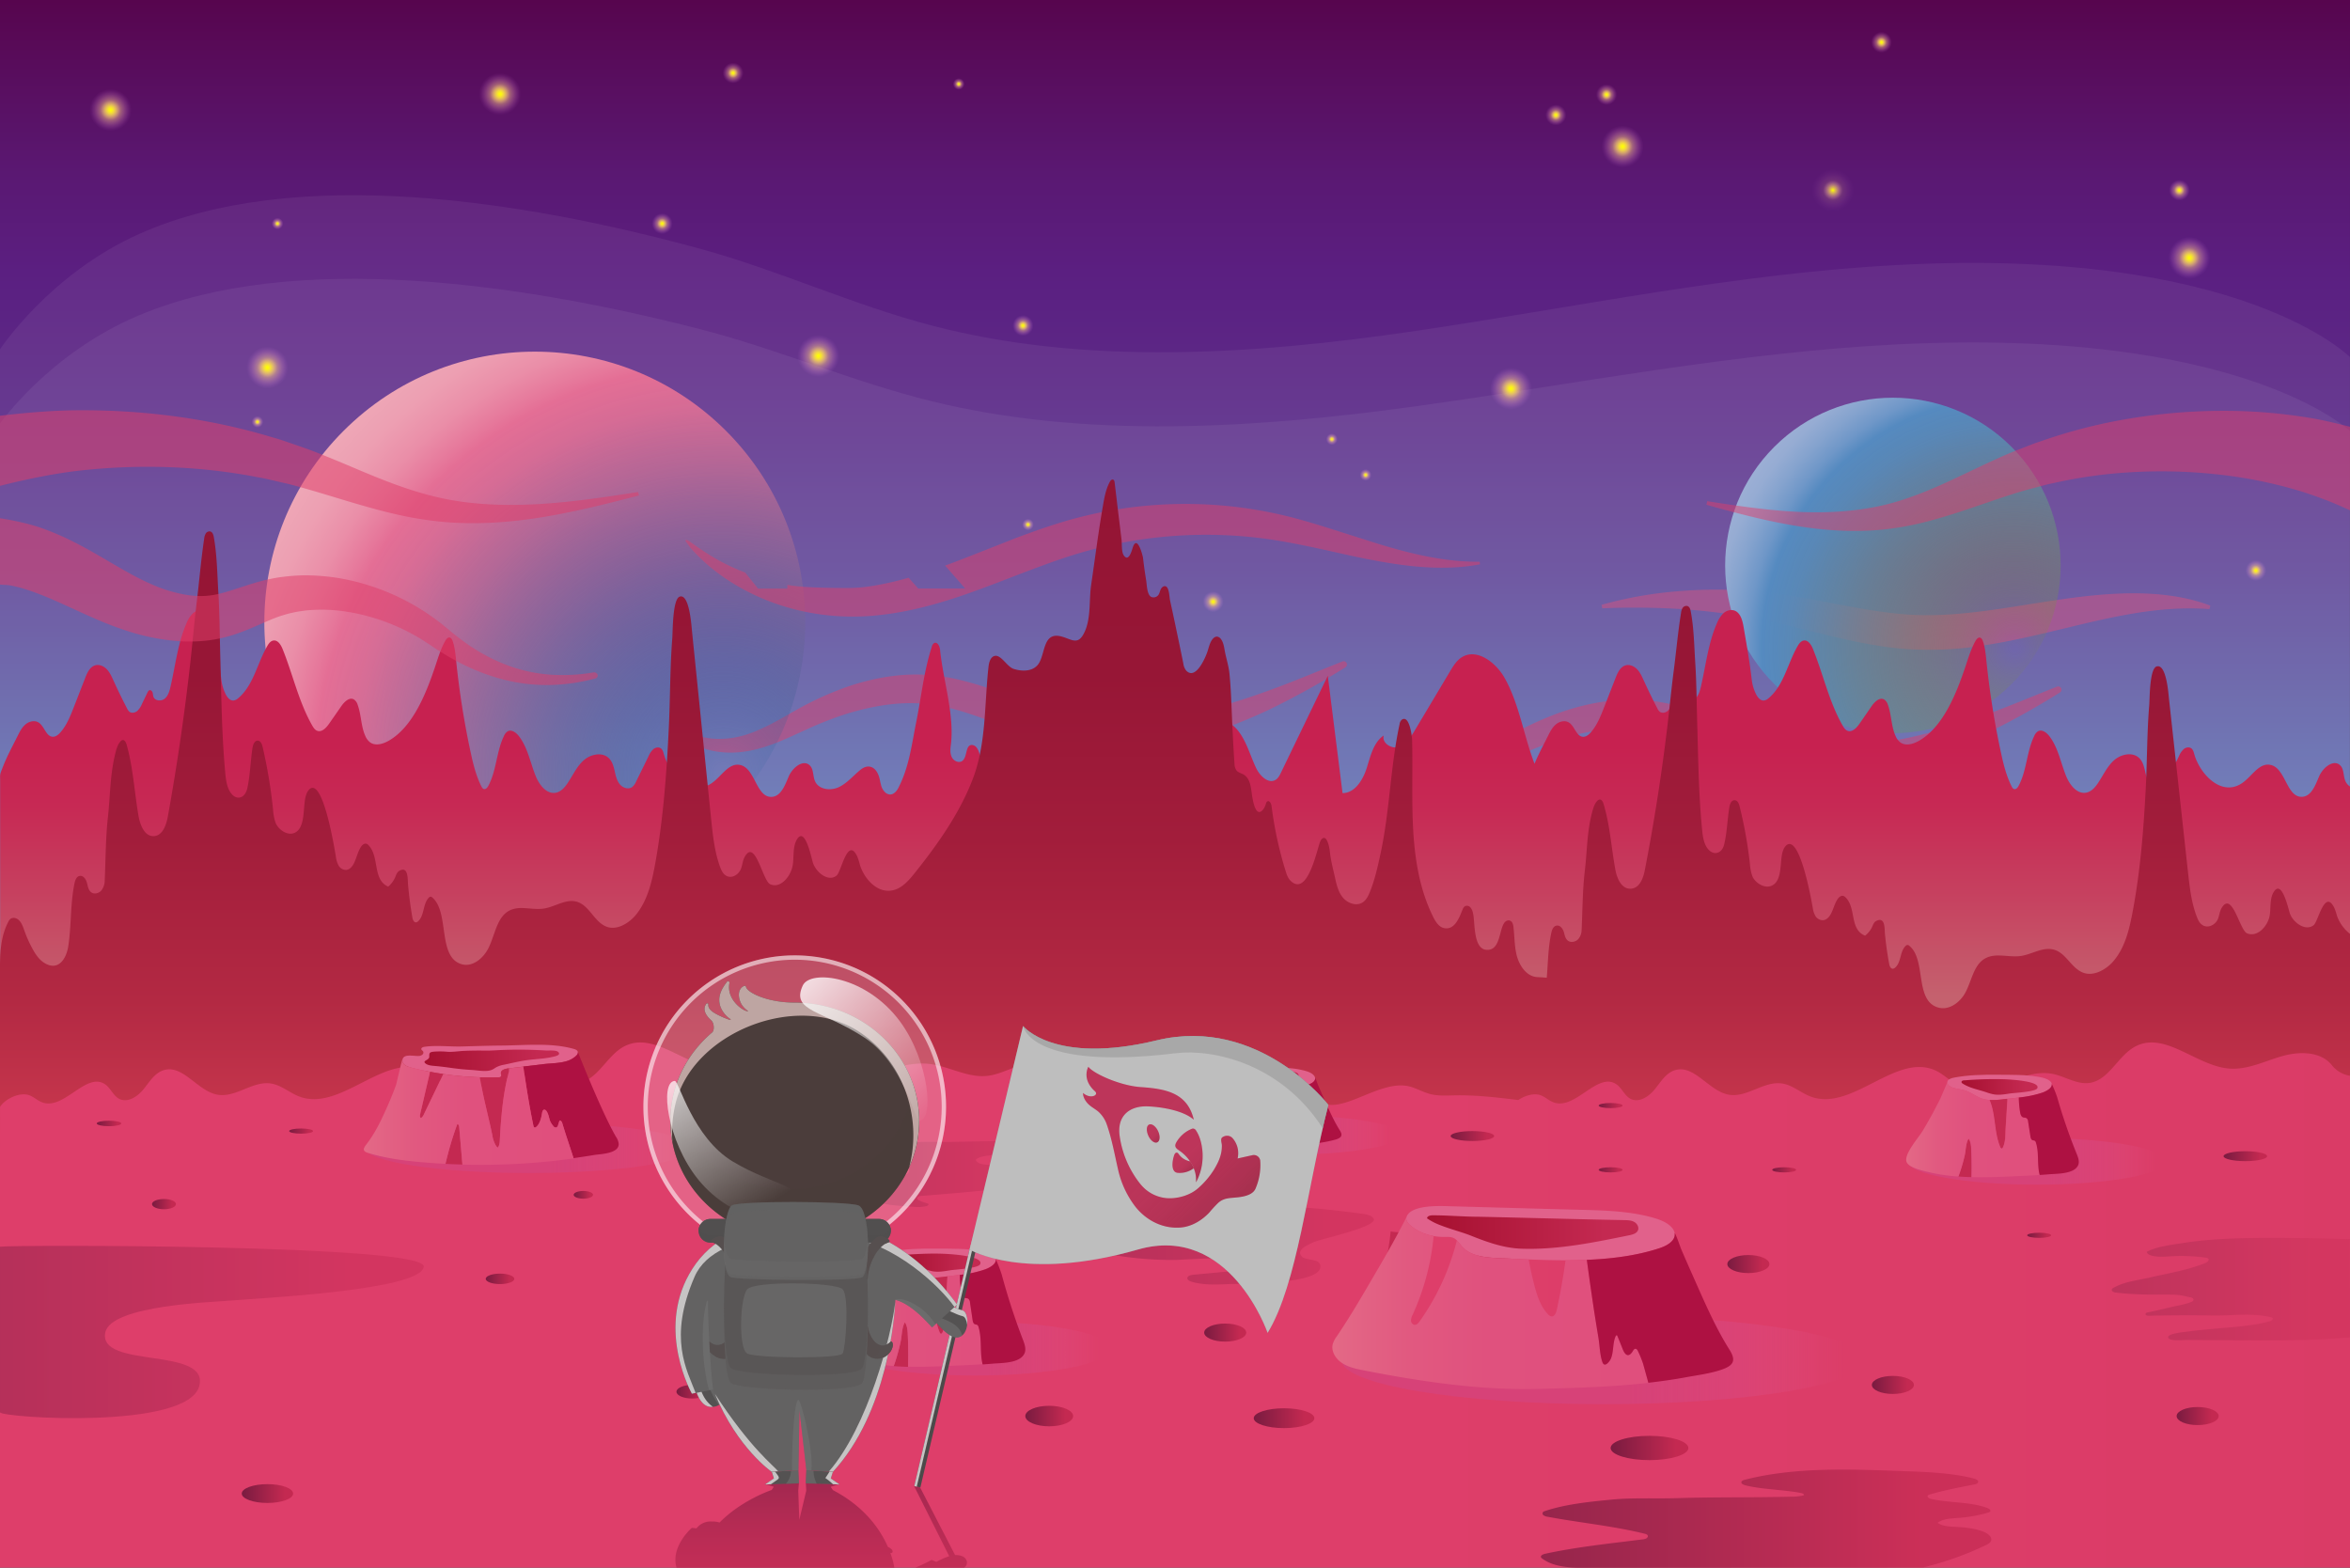 <svg xmlns="http://www.w3.org/2000/svg" xmlns:xlink="http://www.w3.org/1999/xlink" viewBox="0 0 1619 1080"><rect x="0" y="0" width="1619" height="1080" fill="#333333" stroke="none"/><defs><style>.cls-1{fill:none;}.cls-120,.cls-127,.cls-2{isolation:isolate;}.cls-3{fill:url(#Degradado_sin_nombre_410);}.cls-117,.cls-119,.cls-132,.cls-4{fill:#fff;}.cls-4{opacity:0.06;}.cls-5{opacity:0.45;}.cls-6{fill:#e05079;}.cls-7{opacity:0.49;}.cls-8{fill:#de3e6a;}.cls-10,.cls-9{mix-blend-mode:hard-light;}.cls-9{fill:url(#Degradado_sin_nombre_240);}.cls-10{fill:url(#Degradado_sin_nombre_265);}.cls-11{fill:url(#Degradado_sin_nombre_89);}.cls-113,.cls-12,.cls-129,.cls-136,.cls-140,.cls-142{opacity:0.5;}.cls-13{fill:url(#Degradado_sin_nombre_436);}.cls-14{fill:url(#Degradado_sin_nombre_397);}.cls-113,.cls-129,.cls-136,.cls-140,.cls-142,.cls-144,.cls-145,.cls-15,.cls-21,.cls-24,.cls-27,.cls-30{mix-blend-mode:multiply;}.cls-15{fill:url(#Degradado_sin_nombre_449);}.cls-16{fill:#e1618b;}.cls-17{fill:url(#Degradado_sin_nombre_419);}.cls-18{fill:#c42951;}.cls-19{fill:#ae1142;}.cls-20{fill:url(#Degradado_sin_nombre_305);}.cls-21{fill:url(#Degradado_sin_nombre_447);}.cls-22{fill:url(#Degradado_sin_nombre_305-2);}.cls-23{fill:url(#Degradado_sin_nombre_419-2);}.cls-24{fill:url(#Degradado_sin_nombre_447-2);}.cls-25{fill:url(#Degradado_sin_nombre_305-3);}.cls-26{fill:url(#Degradado_sin_nombre_419-3);}.cls-27{fill:url(#Degradado_sin_nombre_447-3);}.cls-28{fill:url(#Degradado_sin_nombre_419-4);}.cls-29{fill:url(#Degradado_sin_nombre_305-4);}.cls-30{fill:url(#Degradado_sin_nombre_447-4);}.cls-31{fill:url(#Degradado_sin_nombre_419-5);}.cls-32{fill:url(#Degradado_sin_nombre_305-5);}.cls-145,.cls-33,.cls-35{opacity:0.4;}.cls-33{fill:url(#Degradado_sin_nombre_293);}.cls-34,.cls-37{opacity:0.29;}.cls-34{fill:url(#Degradado_sin_nombre_293-2);}.cls-35{fill:url(#Degradado_sin_nombre_293-3);}.cls-111,.cls-36{opacity:0.71;}.cls-36{fill:url(#Degradado_sin_nombre_293-4);}.cls-38{fill:url(#Degradado_sin_nombre_293-5);}.cls-39{fill:url(#Degradado_sin_nombre_293-6);}.cls-40{fill:url(#Degradado_sin_nombre_293-7);}.cls-41{fill:url(#Degradado_sin_nombre_293-8);}.cls-42{fill:url(#Degradado_sin_nombre_293-9);}.cls-43{fill:url(#Degradado_sin_nombre_293-10);}.cls-44{fill:url(#Degradado_sin_nombre_293-11);}.cls-45{fill:url(#Degradado_sin_nombre_293-12);}.cls-46{fill:url(#Degradado_sin_nombre_293-13);}.cls-47{fill:url(#Degradado_sin_nombre_293-14);}.cls-48{fill:url(#Degradado_sin_nombre_293-15);}.cls-49{fill:url(#Degradado_sin_nombre_293-16);}.cls-50{fill:url(#Degradado_sin_nombre_293-17);}.cls-51{fill:url(#Degradado_sin_nombre_293-18);}.cls-52{fill:url(#Degradado_sin_nombre_293-19);}.cls-53{fill:url(#Degradado_sin_nombre_293-20);}.cls-54{fill:url(#Degradado_sin_nombre_293-21);}.cls-55{fill:url(#Degradado_sin_nombre_293-22);}.cls-56{fill:url(#Degradado_sin_nombre_293-23);}.cls-57{fill:url(#Degradado_sin_nombre_293-24);}.cls-58{fill:url(#Degradado_sin_nombre_293-25);}.cls-59{fill:url(#Degradado_sin_nombre_293-26);}.cls-60{fill:url(#Degradado_sin_nombre_293-27);}.cls-61{fill:url(#Degradado_sin_nombre_293-28);}.cls-62{fill:url(#Degradado_sin_nombre_293-29);}.cls-63{fill:url(#Degradado_sin_nombre_381);}.cls-64{fill:url(#Degradado_sin_nombre_381-2);}.cls-65{fill:url(#Degradado_sin_nombre_381-3);}.cls-66{fill:url(#Degradado_sin_nombre_381-4);}.cls-67{fill:url(#Degradado_sin_nombre_381-5);}.cls-146,.cls-68{opacity:0.3;}.cls-68{fill:url(#Degradado_sin_nombre_381-6);}.cls-69{fill:url(#Degradado_sin_nombre_381-7);}.cls-70{fill:url(#Degradado_sin_nombre_381-8);}.cls-71{fill:url(#Degradado_sin_nombre_381-9);}.cls-72{fill:url(#Degradado_sin_nombre_381-10);}.cls-73{fill:url(#Degradado_sin_nombre_381-11);}.cls-74{fill:url(#Degradado_sin_nombre_381-12);}.cls-75{fill:url(#Degradado_sin_nombre_381-13);}.cls-76{fill:url(#Degradado_sin_nombre_381-14);}.cls-77{fill:url(#Degradado_sin_nombre_381-15);}.cls-78{fill:url(#Degradado_sin_nombre_381-16);}.cls-79{fill:url(#Degradado_sin_nombre_381-17);}.cls-80{fill:url(#Degradado_sin_nombre_381-18);}.cls-81{fill:url(#Degradado_sin_nombre_381-19);}.cls-82{fill:url(#Degradado_sin_nombre_381-20);}.cls-83{fill:url(#Degradado_sin_nombre_381-21);}.cls-84{fill:url(#Degradado_sin_nombre_381-22);}.cls-85{fill:url(#Degradado_sin_nombre_381-23);}.cls-86{fill:url(#Degradado_sin_nombre_381-24);}.cls-87{fill:url(#Degradado_sin_nombre_381-25);}.cls-88{fill:url(#Degradado_sin_nombre_381-26);}.cls-89{fill:url(#Degradado_sin_nombre_381-27);}.cls-90{fill:url(#Degradado_sin_nombre_381-28);}.cls-91{fill:url(#Degradado_sin_nombre_381-29);}.cls-92{fill:url(#Degradado_sin_nombre_381-30);}.cls-93{fill:url(#Degradado_sin_nombre_381-31);}.cls-94{fill:url(#Degradado_sin_nombre_381-32);}.cls-95{opacity:0.53;}.cls-96{fill:url(#Degradado_sin_nombre_381-33);}.cls-97{fill:url(#Degradado_sin_nombre_381-34);}.cls-98{fill:url(#Degradado_sin_nombre_381-35);}.cls-99{fill:url(#Degradado_sin_nombre_381-36);}.cls-100{fill:url(#Degradado_sin_nombre_381-37);}.cls-101{fill:url(#Degradado_sin_nombre_381-38);}.cls-102{fill:url(#Degradado_sin_nombre_381-39);}.cls-103{fill:url(#Degradado_sin_nombre_381-40);}.cls-104{fill:url(#Degradado_sin_nombre_381-41);}.cls-105{fill:url(#Degradado_sin_nombre_381-42);}.cls-106{fill:url(#Degradado_sin_nombre_381-43);}.cls-107{fill:url(#Degradado_sin_nombre_381-44);}.cls-108{fill:url(#Degradado_sin_nombre_381-45);}.cls-109{fill:url(#Degradado_sin_nombre_381-46);}.cls-110{clip-path:url(#clip-path);}.cls-111{fill:url(#linear-gradient);}.cls-112{fill:#545252;}.cls-113,.cls-144,.cls-145{fill:#777676;}.cls-114{fill:#c6c4c4;}.cls-115{fill:#4c4a4a;}.cls-116,.cls-146{fill:#636262;}.cls-117{opacity:0.33;}.cls-118{fill:#757474;}.cls-119{opacity:0.07;}.cls-120,.cls-121{fill:#f7436a;}.cls-120,.cls-127{opacity:0.49;}.cls-122{fill:url(#linear-gradient-2);}.cls-123{fill:url(#linear-gradient-3);}.cls-124{fill:url(#linear-gradient-4);}.cls-125{fill:url(#linear-gradient-5);}.cls-126{opacity:0.15;}.cls-128,.cls-129{fill:#21100d;}.cls-130{fill:#af908c;}.cls-131{opacity:0.54;}.cls-133{opacity:0.19;}.cls-134,.cls-135,.cls-136{fill:#514f4f;}.cls-135,.cls-137,.cls-138,.cls-141,.cls-146{mix-blend-mode:screen;}.cls-137,.cls-138{opacity:0.79;}.cls-137{fill:url(#linear-gradient-6);}.cls-138{fill:url(#linear-gradient-7);}.cls-139,.cls-140,.cls-141{fill:#564f4f;}.cls-143{fill:#595656;}.cls-144{opacity:0.2;}</style><linearGradient id="Degradado_sin_nombre_410" x1="809.5" y1="851.61" x2="809.5" gradientUnits="userSpaceOnUse"><stop offset="0.27" stop-color="#6082bc"/><stop offset="0.34" stop-color="#5f71b2"/><stop offset="0.53" stop-color="#5d4597"/><stop offset="0.69" stop-color="#5c2987"/><stop offset="0.78" stop-color="#5b1f81"/><stop offset="0.86" stop-color="#5a1872"/><stop offset="1" stop-color="#57054e"/></linearGradient><radialGradient id="Degradado_sin_nombre_240" cx="-3956.17" cy="-380.9" r="389.91" gradientTransform="matrix(-0.37, -0.93, -0.93, 0.37, -1431.21, -2944.42)" gradientUnits="userSpaceOnUse"><stop offset="0.01" stop-color="#005b96" stop-opacity="0"/><stop offset="0.04" stop-color="#0c5c96" stop-opacity="0.05"/><stop offset="0.23" stop-color="#586296" stop-opacity="0.39"/><stop offset="0.4" stop-color="#946795" stop-opacity="0.65"/><stop offset="0.54" stop-color="#bf6b95" stop-opacity="0.84"/><stop offset="0.65" stop-color="#da6d95" stop-opacity="0.96"/><stop offset="0.72" stop-color="#e46e95"/><stop offset="0.74" stop-color="#e6789b"/><stop offset="0.79" stop-color="#ea8ea8"/><stop offset="0.85" stop-color="#ed9fb2"/><stop offset="0.91" stop-color="#eea8b7"/><stop offset="1" stop-color="#efabb9"/></radialGradient><radialGradient id="Degradado_sin_nombre_265" cx="-4738.66" cy="-811.22" r="241.82" gradientTransform="matrix(-0.37, -0.93, -0.93, 0.37, -1184.77, -3617.45)" gradientUnits="userSpaceOnUse"><stop offset="0.01" stop-color="#8c8f17" stop-opacity="0"/><stop offset="0.16" stop-color="#7d8e46" stop-opacity="0.28"/><stop offset="0.35" stop-color="#6c8c7a" stop-opacity="0.58"/><stop offset="0.52" stop-color="#5f8ba0" stop-opacity="0.81"/><stop offset="0.64" stop-color="#588ab7" stop-opacity="0.95"/><stop offset="0.72" stop-color="#558ac0"/><stop offset="0.76" stop-color="#6f97c8"/><stop offset="0.81" stop-color="#85a3ce"/><stop offset="0.86" stop-color="#96acd3"/><stop offset="0.92" stop-color="#9fb0d6"/><stop offset="1" stop-color="#a2b2d7"/></radialGradient><linearGradient id="Degradado_sin_nombre_89" x1="809.64" y1="842.92" x2="809.64" y2="420.25" gradientUnits="userSpaceOnUse"><stop offset="0.37" stop-color="#c5616e"/><stop offset="0.54" stop-color="#c6405f"/><stop offset="0.68" stop-color="#c72954"/><stop offset="0.78" stop-color="#c72150"/></linearGradient><linearGradient id="Degradado_sin_nombre_436" x1="809.64" y1="1079.28" x2="809.64" y2="330.33" gradientUnits="userSpaceOnUse"><stop offset="0.37" stop-color="#cf3c51"/><stop offset="0.39" stop-color="#cb394f"/><stop offset="0.52" stop-color="#b32943"/><stop offset="0.67" stop-color="#a21d3b"/><stop offset="0.82" stop-color="#971636"/><stop offset="1" stop-color="#941434"/></linearGradient><linearGradient id="Degradado_sin_nombre_397" x1="-0.28" y1="899.08" x2="2438.32" y2="899.08" gradientUnits="userSpaceOnUse"><stop offset="0.37" stop-color="#de3e6a"/><stop offset="0.64" stop-color="#db3c67"/><stop offset="0.84" stop-color="#d2345e"/><stop offset="1" stop-color="#c42951"/></linearGradient><linearGradient id="Degradado_sin_nombre_449" x1="251.71" y1="790.76" x2="476.81" y2="790.76" gradientUnits="userSpaceOnUse"><stop offset="0.56" stop-color="#d74278"/><stop offset="0.62" stop-color="#d74278" stop-opacity="0.98"/><stop offset="0.68" stop-color="#d84378" stop-opacity="0.94"/><stop offset="0.73" stop-color="#d84479" stop-opacity="0.85"/><stop offset="0.78" stop-color="#d94579" stop-opacity="0.74"/><stop offset="0.83" stop-color="#db477a" stop-opacity="0.59"/><stop offset="0.88" stop-color="#dc4a7b" stop-opacity="0.4"/><stop offset="0.92" stop-color="#de4d7c" stop-opacity="0.19"/><stop offset="0.96" stop-color="#e04f7d" stop-opacity="0"/></linearGradient><linearGradient id="Degradado_sin_nombre_419" x1="292.41" y1="730.45" x2="385.19" y2="730.45" gradientUnits="userSpaceOnUse"><stop offset="0" stop-color="#a61030"/><stop offset="0.84" stop-color="#c42951"/></linearGradient><linearGradient id="Degradado_sin_nombre_305" x1="250.7" y1="766.02" x2="395.18" y2="766.02" gradientUnits="userSpaceOnUse"><stop offset="0" stop-color="#e46a86"/><stop offset="0.04" stop-color="#e36685"/><stop offset="0.24" stop-color="#e15980"/><stop offset="0.49" stop-color="#e0517e"/><stop offset="0.97" stop-color="#e04f7d"/></linearGradient><linearGradient id="Degradado_sin_nombre_447" x1="577.86" y1="929.07" x2="765.21" y2="929.07" gradientUnits="userSpaceOnUse"><stop offset="0.54" stop-color="#d74278"/><stop offset="0.59" stop-color="#d74278" stop-opacity="0.98"/><stop offset="0.65" stop-color="#d84378" stop-opacity="0.92"/><stop offset="0.71" stop-color="#d94479" stop-opacity="0.82"/><stop offset="0.77" stop-color="#da467a" stop-opacity="0.68"/><stop offset="0.83" stop-color="#dc497b" stop-opacity="0.49"/><stop offset="0.89" stop-color="#de4b7c" stop-opacity="0.27"/><stop offset="0.95" stop-color="#e04f7d" stop-opacity="0.01"/><stop offset="0.96" stop-color="#e04f7d" stop-opacity="0"/></linearGradient><linearGradient id="Degradado_sin_nombre_305-2" x1="576.47" y1="903.8" x2="677.01" y2="903.8" xlink:href="#Degradado_sin_nombre_305"/><linearGradient id="Degradado_sin_nombre_419-2" x1="618.23" y1="869.86" x2="675.43" y2="869.86" xlink:href="#Degradado_sin_nombre_419"/><linearGradient id="Degradado_sin_nombre_447-2" x1="1314.36" y1="800.05" x2="1492.01" y2="800.05" xlink:href="#Degradado_sin_nombre_447"/><linearGradient id="Degradado_sin_nombre_305-3" x1="1313.08" y1="778.17" x2="1405.23" y2="778.17" xlink:href="#Degradado_sin_nombre_305"/><linearGradient id="Degradado_sin_nombre_419-3" x1="1351.36" y1="748.78" x2="1403.78" y2="748.78" xlink:href="#Degradado_sin_nombre_419"/><linearGradient id="Degradado_sin_nombre_447-3" x1="924.23" y1="937" x2="1284.84" y2="937" xlink:href="#Degradado_sin_nombre_447"/><linearGradient id="Degradado_sin_nombre_419-4" x1="983.12" y1="848.78" x2="1128.71" y2="848.78" xlink:href="#Degradado_sin_nombre_419"/><linearGradient id="Degradado_sin_nombre_305-4" x1="917.92" y1="897.69" x2="1135.63" y2="897.69" xlink:href="#Degradado_sin_nombre_305"/><linearGradient id="Degradado_sin_nombre_447-4" x1="802.67" y1="781.94" x2="965.09" y2="781.94" xlink:href="#Degradado_sin_nombre_447"/><linearGradient id="Degradado_sin_nombre_419-5" x1="829.19" y1="742.2" x2="894.76" y2="742.2" xlink:href="#Degradado_sin_nombre_419"/><linearGradient id="Degradado_sin_nombre_305-5" x1="799.82" y1="764.23" x2="897.88" y2="764.23" xlink:href="#Degradado_sin_nombre_305"/><linearGradient id="Degradado_sin_nombre_293" y1="917.64" x2="291.95" y2="917.64" gradientUnits="userSpaceOnUse"><stop offset="0" stop-color="#791b40"/><stop offset="0.84" stop-color="#c42951"/></linearGradient><linearGradient id="Degradado_sin_nombre_293-2" x1="577.86" y1="808.77" x2="745.65" y2="808.77" xlink:href="#Degradado_sin_nombre_293"/><linearGradient id="Degradado_sin_nombre_293-3" x1="753.86" y1="857.2" x2="946.54" y2="857.2" xlink:href="#Degradado_sin_nombre_293"/><linearGradient id="Degradado_sin_nombre_293-4" x1="1061.59" y1="1046.18" x2="1372.01" y2="1046.18" xlink:href="#Degradado_sin_nombre_293"/><linearGradient id="Degradado_sin_nombre_293-5" x1="1454.87" y1="888.05" x2="1618.92" y2="888.05" xlink:href="#Degradado_sin_nombre_293"/><linearGradient id="Degradado_sin_nombre_293-6" x1="166.56" y1="1028.91" x2="201.94" y2="1028.91" xlink:href="#Degradado_sin_nombre_293"/><linearGradient id="Degradado_sin_nombre_293-7" x1="334.64" y1="881.01" x2="354.31" y2="881.01" xlink:href="#Degradado_sin_nombre_293"/><linearGradient id="Degradado_sin_nombre_293-8" x1="395.22" y1="823.11" x2="408.56" y2="823.11" xlink:href="#Degradado_sin_nombre_293"/><linearGradient id="Degradado_sin_nombre_293-9" x1="600.42" y1="770.14" x2="614.61" y2="770.14" xlink:href="#Degradado_sin_nombre_293"/><linearGradient id="Degradado_sin_nombre_293-10" x1="66.65" y1="773.95" x2="83.56" y2="773.95" xlink:href="#Degradado_sin_nombre_293"/><linearGradient id="Degradado_sin_nombre_293-11" x1="466.04" y1="958.76" x2="487.83" y2="958.76" xlink:href="#Degradado_sin_nombre_293"/><linearGradient id="Degradado_sin_nombre_293-12" x1="706.39" y1="867.04" x2="722.85" y2="867.04" xlink:href="#Degradado_sin_nombre_293"/><linearGradient id="Degradado_sin_nombre_293-13" x1="104.73" y1="829.5" x2="121.2" y2="829.5" xlink:href="#Degradado_sin_nombre_293"/><linearGradient id="Degradado_sin_nombre_293-14" x1="756.98" y1="772.18" x2="773.44" y2="772.18" xlink:href="#Degradado_sin_nombre_293"/><linearGradient id="Degradado_sin_nombre_293-15" x1="199.21" y1="779.2" x2="215.67" y2="779.2" xlink:href="#Degradado_sin_nombre_293"/><linearGradient id="Degradado_sin_nombre_293-16" x1="1220.95" y1="805.9" x2="1237.41" y2="805.9" xlink:href="#Degradado_sin_nombre_293"/><linearGradient id="Degradado_sin_nombre_293-17" x1="1101.38" y1="761.63" x2="1117.85" y2="761.63" xlink:href="#Degradado_sin_nombre_293"/><linearGradient id="Degradado_sin_nombre_293-18" x1="1101.38" y1="805.9" x2="1117.85" y2="805.9" xlink:href="#Degradado_sin_nombre_293"/><linearGradient id="Degradado_sin_nombre_293-19" x1="1396.61" y1="851.01" x2="1413.08" y2="851.01" xlink:href="#Degradado_sin_nombre_293"/><linearGradient id="Degradado_sin_nombre_293-20" x1="504.1" y1="848.35" x2="528.86" y2="848.35" xlink:href="#Degradado_sin_nombre_293"/><linearGradient id="Degradado_sin_nombre_293-21" x1="863.75" y1="977.01" x2="905.51" y2="977.01" xlink:href="#Degradado_sin_nombre_293"/><linearGradient id="Degradado_sin_nombre_293-22" x1="1109.61" y1="997.52" x2="1163.18" y2="997.52" xlink:href="#Degradado_sin_nombre_293"/><linearGradient id="Degradado_sin_nombre_293-23" x1="999.42" y1="782.62" x2="1029.37" y2="782.62" xlink:href="#Degradado_sin_nombre_293"/><linearGradient id="Degradado_sin_nombre_293-24" x1="1531.95" y1="796.5" x2="1561.9" y2="796.5" xlink:href="#Degradado_sin_nombre_293"/><linearGradient id="Degradado_sin_nombre_293-25" x1="706.39" y1="975.52" x2="739.32" y2="975.52" xlink:href="#Degradado_sin_nombre_293"/><linearGradient id="Degradado_sin_nombre_293-26" x1="829.61" y1="918.02" x2="858.57" y2="918.02" xlink:href="#Degradado_sin_nombre_293"/><linearGradient id="Degradado_sin_nombre_293-27" x1="1190.01" y1="870.82" x2="1218.98" y2="870.82" xlink:href="#Degradado_sin_nombre_293"/><linearGradient id="Degradado_sin_nombre_293-28" x1="1499.56" y1="975.52" x2="1528.53" y2="975.52" xlink:href="#Degradado_sin_nombre_293"/><linearGradient id="Degradado_sin_nombre_293-29" x1="1289.59" y1="954.08" x2="1318.56" y2="954.08" xlink:href="#Degradado_sin_nombre_293"/><radialGradient id="Degradado_sin_nombre_381" cx="344.48" cy="64.76" r="6.89" gradientUnits="userSpaceOnUse"><stop offset="0" stop-color="#fdff00"/><stop offset="0.25" stop-color="#fee04d" stop-opacity="0.7"/><stop offset="0.52" stop-color="#fec399" stop-opacity="0.4"/><stop offset="0.75" stop-color="#ffadd0" stop-opacity="0.18"/><stop offset="0.91" stop-color="#ff9ff2" stop-opacity="0.05"/><stop offset="1" stop-color="#ff9aff" stop-opacity="0"/></radialGradient><radialGradient id="Degradado_sin_nombre_381-2" cx="344.48" cy="64.76" r="14.48" xlink:href="#Degradado_sin_nombre_381"/><radialGradient id="Degradado_sin_nombre_381-3" cx="76.18" cy="75.79" r="6.89" xlink:href="#Degradado_sin_nombre_381"/><radialGradient id="Degradado_sin_nombre_381-4" cx="76.18" cy="75.79" r="14.48" xlink:href="#Degradado_sin_nombre_381"/><radialGradient id="Degradado_sin_nombre_381-5" cx="1262.72" cy="131.04" r="6.89" xlink:href="#Degradado_sin_nombre_381"/><radialGradient id="Degradado_sin_nombre_381-6" cx="1262.72" cy="131.04" r="14.48" xlink:href="#Degradado_sin_nombre_381"/><radialGradient id="Degradado_sin_nombre_381-7" cx="1508.32" cy="177.63" r="6.89" xlink:href="#Degradado_sin_nombre_381"/><radialGradient id="Degradado_sin_nombre_381-8" cx="1508.32" cy="177.63" r="14.48" xlink:href="#Degradado_sin_nombre_381"/><radialGradient id="Degradado_sin_nombre_381-9" cx="1117.85" cy="100.95" r="6.89" xlink:href="#Degradado_sin_nombre_381"/><radialGradient id="Degradado_sin_nombre_381-10" cx="1117.85" cy="100.95" r="14.48" xlink:href="#Degradado_sin_nombre_381"/><radialGradient id="Degradado_sin_nombre_381-11" cx="563.82" cy="245.2" r="6.89" xlink:href="#Degradado_sin_nombre_381"/><radialGradient id="Degradado_sin_nombre_381-12" cx="563.82" cy="245.2" r="14.48" xlink:href="#Degradado_sin_nombre_381"/><radialGradient id="Degradado_sin_nombre_381-13" cx="1040.96" cy="267.7" r="6.89" xlink:href="#Degradado_sin_nombre_381"/><radialGradient id="Degradado_sin_nombre_381-14" cx="1040.96" cy="267.7" r="14.48" xlink:href="#Degradado_sin_nombre_381"/><radialGradient id="Degradado_sin_nombre_381-15" cx="184.25" cy="253.23" r="6.89" xlink:href="#Degradado_sin_nombre_381"/><radialGradient id="Degradado_sin_nombre_381-16" cx="184.25" cy="253.23" r="14.48" xlink:href="#Degradado_sin_nombre_381"/><radialGradient id="Degradado_sin_nombre_381-17" cx="456.19" cy="154.02" r="3.45" xlink:href="#Degradado_sin_nombre_381"/><radialGradient id="Degradado_sin_nombre_381-18" cx="456.19" cy="154.02" r="7.24" xlink:href="#Degradado_sin_nombre_381"/><radialGradient id="Degradado_sin_nombre_381-19" cx="505.03" cy="50.28" r="3.45" xlink:href="#Degradado_sin_nombre_381"/><radialGradient id="Degradado_sin_nombre_381-20" cx="505.03" cy="50.28" r="7.24" xlink:href="#Degradado_sin_nombre_381"/><radialGradient id="Degradado_sin_nombre_381-21" cx="704.77" cy="224.28" r="3.45" xlink:href="#Degradado_sin_nombre_381"/><radialGradient id="Degradado_sin_nombre_381-22" cx="704.77" cy="224.28" r="7.24" xlink:href="#Degradado_sin_nombre_381"/><radialGradient id="Degradado_sin_nombre_381-23" cx="1296.21" cy="29.13" r="3.45" xlink:href="#Degradado_sin_nombre_381"/><radialGradient id="Degradado_sin_nombre_381-24" cx="1296.21" cy="29.13" r="7.24" xlink:href="#Degradado_sin_nombre_381"/><radialGradient id="Degradado_sin_nombre_381-25" cx="1554.16" cy="392.99" r="3.45" xlink:href="#Degradado_sin_nombre_381"/><radialGradient id="Degradado_sin_nombre_381-26" cx="1554.16" cy="392.99" r="7.24" xlink:href="#Degradado_sin_nombre_381"/><radialGradient id="Degradado_sin_nombre_381-27" cx="1501.43" cy="131.04" r="3.45" xlink:href="#Degradado_sin_nombre_381"/><radialGradient id="Degradado_sin_nombre_381-28" cx="1501.43" cy="131.04" r="7.24" xlink:href="#Degradado_sin_nombre_381"/><radialGradient id="Degradado_sin_nombre_381-29" cx="1106.81" cy="65.18" r="3.45" xlink:href="#Degradado_sin_nombre_381"/><radialGradient id="Degradado_sin_nombre_381-30" cx="1106.81" cy="65.18" r="7.24" xlink:href="#Degradado_sin_nombre_381"/><radialGradient id="Degradado_sin_nombre_381-31" cx="1071.9" cy="79.23" r="3.45" xlink:href="#Degradado_sin_nombre_381"/><radialGradient id="Degradado_sin_nombre_381-32" cx="1071.9" cy="79.23" r="7.24" xlink:href="#Degradado_sin_nombre_381"/><radialGradient id="Degradado_sin_nombre_381-33" cx="835.79" cy="414.52" r="3.45" xlink:href="#Degradado_sin_nombre_381"/><radialGradient id="Degradado_sin_nombre_381-34" cx="835.79" cy="414.52" r="7.24" xlink:href="#Degradado_sin_nombre_381"/><radialGradient id="Degradado_sin_nombre_381-35" cx="177.36" cy="290.63" r="1.95" xlink:href="#Degradado_sin_nombre_381"/><radialGradient id="Degradado_sin_nombre_381-36" cx="177.36" cy="290.63" r="4.09" xlink:href="#Degradado_sin_nombre_381"/><radialGradient id="Degradado_sin_nombre_381-37" cx="660.52" cy="57.86" r="1.95" xlink:href="#Degradado_sin_nombre_381"/><radialGradient id="Degradado_sin_nombre_381-38" cx="660.52" cy="57.86" r="4.09" xlink:href="#Degradado_sin_nombre_381"/><radialGradient id="Degradado_sin_nombre_381-39" cx="708.22" cy="361.37" r="1.95" xlink:href="#Degradado_sin_nombre_381"/><radialGradient id="Degradado_sin_nombre_381-40" cx="708.22" cy="361.37" r="4.09" xlink:href="#Degradado_sin_nombre_381"/><radialGradient id="Degradado_sin_nombre_381-41" cx="191.15" cy="154.02" r="1.95" xlink:href="#Degradado_sin_nombre_381"/><radialGradient id="Degradado_sin_nombre_381-42" cx="191.15" cy="154.02" r="4.08" xlink:href="#Degradado_sin_nombre_381"/><radialGradient id="Degradado_sin_nombre_381-43" cx="940.84" cy="327.19" r="1.95" xlink:href="#Degradado_sin_nombre_381"/><radialGradient id="Degradado_sin_nombre_381-44" cx="940.84" cy="327.19" r="4.09" xlink:href="#Degradado_sin_nombre_381"/><radialGradient id="Degradado_sin_nombre_381-45" cx="917.56" cy="302.56" r="1.95" xlink:href="#Degradado_sin_nombre_381"/><radialGradient id="Degradado_sin_nombre_381-46" cx="917.56" cy="302.56" r="4.09" xlink:href="#Degradado_sin_nombre_381"/><clipPath id="clip-path"><rect class="cls-1" x="436.86" y="997.52" width="315.23" height="82.48"/></clipPath><linearGradient id="linear-gradient" x1="593.85" y1="1274.6" x2="593.85" y2="1008.02" gradientUnits="userSpaceOnUse"><stop offset="0.49" stop-color="#c42951"/><stop offset="0.63" stop-color="#c12850"/><stop offset="0.74" stop-color="#b7264e"/><stop offset="0.84" stop-color="#a5234a"/><stop offset="0.94" stop-color="#8d1f45"/><stop offset="1" stop-color="#791b40"/></linearGradient><linearGradient id="linear-gradient-2" x1="789.9" y1="776.25" x2="799.05" y2="785.4" gradientUnits="userSpaceOnUse"><stop offset="0.37" stop-color="#de3e6a"/><stop offset="0.59" stop-color="#dc3d68" stop-opacity="0.99"/><stop offset="0.75" stop-color="#d73863" stop-opacity="0.97"/><stop offset="0.89" stop-color="#ce315b" stop-opacity="0.94"/><stop offset="1" stop-color="#c42951" stop-opacity="0.9"/></linearGradient><linearGradient id="linear-gradient-3" x1="807.6" y1="796.56" x2="819.15" y2="808.11" xlink:href="#linear-gradient-2"/><linearGradient id="linear-gradient-4" x1="811.86" y1="784.48" x2="832.92" y2="805.54" xlink:href="#linear-gradient-2"/><linearGradient id="linear-gradient-5" x1="747.52" y1="737.21" x2="847.39" y2="837.08" xlink:href="#linear-gradient-2"/><linearGradient id="linear-gradient-6" x1="562.22" y1="672.45" x2="651.67" y2="762.64" gradientUnits="userSpaceOnUse"><stop offset="0" stop-color="#fff"/><stop offset="1" stop-color="#fff" stop-opacity="0"/></linearGradient><linearGradient id="linear-gradient-7" x1="462.81" y1="734.16" x2="523.97" y2="832.94" xlink:href="#linear-gradient-6"/></defs><title>about page graphic</title><g class="cls-2"><g id="Layer_5" data-name="Layer 5"><polygon class="cls-3" points="1618.92 851.61 0 851.61 0 0 1619 0 1618.92 851.61"/><path class="cls-4" d="M0,1079.28V240.66s34-51.84,95.82-79.44C203,113.35,360.05,138,482,171.28c54.86,15,104.81,38.55,160,53,106.06,27.8,223.28,19.95,333.73,3.63s219.52-39.43,331.87-45.38c237.6-12.57,311.77,63.84,311.77,63.84v832.91Z"/><path class="cls-4" d="M0,1079.28V291.81s34-48.67,95.82-74.6c107.16-45,264.23-21.83,386.14,9.45,54.86,14.07,104.81,36.2,160,49.76,106.06,26.11,223.28,18.74,333.73,3.42s219.52-37,331.87-42.62c237.6-11.8,311.77,60,311.77,60v782.11Z"/><g class="cls-5"><path class="cls-6" d="M1103.36,416.65a277.85,277.85,0,0,1,52.84-9.35,309,309,0,0,1,54.41.22c9.09.78,18.14,2.1,27,3.52s17.57,3.14,26.15,4.79c17.15,3.29,33.88,6.36,50.3,7.51,32.54,2.32,66.12-4.44,101.18-9.73,17.53-2.62,35.58-4.81,53.91-4.88s36.95,2.14,53.65,8.49l-.65,2.38c-35.41-2.57-68.24,5.68-102.13,13.85-17,4.05-34.26,8.26-52.33,11a237.13,237.13,0,0,1-55.91,2.56c-18.81-1.57-36.66-5.53-53.81-9.67s-33.69-8.57-50.42-11.61a436.55,436.55,0,0,0-51.17-6.25,522.23,522.23,0,0,0-52.54-.41Z"/></g><g class="cls-7"><path class="cls-8" d="M470.8,501a28.78,28.78,0,0,0,11.95,6.36A45.62,45.62,0,0,0,496.44,509c9.33-.09,18.23-2.54,26.88-6.47,8.67-3.76,17-8.79,25.89-13.78a217.09,217.09,0,0,1,28.11-13.26,161.08,161.08,0,0,1,30.43-8.67,139.16,139.16,0,0,1,16-1.94A130.12,130.12,0,0,1,640,465c10.93.71,21.47,3.22,31.53,6.13s19.59,6.7,28.92,10.15,18.39,6.83,27.46,9.26a160.72,160.72,0,0,0,27.68,5c18.83,1.72,38.11.44,57.18-2.74,9.55-1.61,19-3.92,28.43-6.47s18.79-5.6,28.09-8.92C888,470.9,906.34,463,925,455.63a2.26,2.26,0,0,1,2,4A540.54,540.54,0,0,1,874.09,489c-18.38,8.64-37.63,16-57.82,20.74a211.87,211.87,0,0,1-62.21,5.81,173,173,0,0,1-31.46-5,310.25,310.25,0,0,1-29.48-9.68c-18.81-7.11-36.69-14.1-54.83-15.88-18.15-1.95-37,1.21-55.23,6.82a238.32,238.32,0,0,0-27,10.55c-9,4-18.25,8.63-28.34,11.91s-21.11,5.14-31.83,3.75a53.21,53.21,0,0,1-15.63-4.16,33,33,0,0,1-12.89-9.94,2.26,2.26,0,0,1,3.3-3.05Z"/></g><g class="cls-7"><path class="cls-8" d="M963,518.29a28.89,28.89,0,0,0,12,6.36,46,46,0,0,0,13.69,1.67c9.34-.09,18.24-2.54,26.88-6.47,8.67-3.76,17-8.79,25.89-13.78a218.46,218.46,0,0,1,28.11-13.27,161.9,161.9,0,0,1,30.44-8.66,136.71,136.71,0,0,1,16-1.94,130,130,0,0,1,16.27.11c10.93.7,21.47,3.21,31.54,6.13s19.58,6.7,28.91,10.14,18.39,6.84,27.46,9.27a162,162,0,0,0,27.68,5c18.83,1.72,38.12.44,57.19-2.74,9.54-1.61,19-3.92,28.42-6.47s18.79-5.6,28.09-8.92c18.69-6.48,37-14.36,55.71-21.74a2.26,2.26,0,0,1,2,4,542.63,542.63,0,0,1-53,29.32c-18.38,8.63-37.63,16-57.82,20.74a212.2,212.2,0,0,1-62.21,5.81,172.74,172.74,0,0,1-31.45-5c-10.3-2.65-20-6.21-29.49-9.68-18.81-7.12-36.69-14.11-54.83-15.88-18.15-2-37,1.21-55.23,6.82a238.24,238.24,0,0,0-27,10.54c-9,4-18.25,8.63-28.34,11.92s-21.11,5.14-31.82,3.75a53.19,53.19,0,0,1-15.64-4.16,33,33,0,0,1-12.89-10,2.26,2.26,0,0,1,3.31-3Z"/></g><circle class="cls-9" cx="368.44" cy="428.58" r="186.33" transform="translate(-195.14 386.05) rotate(-45)"/><circle class="cls-10" cx="1304.08" cy="389.54" r="115.56" transform="translate(106.51 1036.22) rotate(-45)"/><g class="cls-7"><path class="cls-8" d="M1595.34,288.58a360.14,360.14,0,0,0-64.5-5.56,394.76,394.76,0,0,0-63.56,5.31A361,361,0,0,0,1405.92,304c-5,1.55-9.88,3.69-14.8,5.55s-9.75,3.93-14.46,6.07c-9.46,4.24-18.57,8.69-27.6,12.94-18,8.5-35.85,16.18-54.66,20.16s-38.64,4.88-58.49,3.75-39.83-4.08-59.76-7.21l-.54,2.49c19.46,5.38,39,10.64,59.23,14.1s41,5.09,62.06,3a202.42,202.42,0,0,0,31.12-5.67c10.13-2.64,20-5.8,29.69-9.08s19.15-6.62,28.51-9.59c4.68-1.52,9.33-2.88,14-4.07s9.27-2.63,14-3.51a328.45,328.45,0,0,1,57.12-7.78,355.85,355.85,0,0,1,57.16,1.76A313.61,313.61,0,0,1,1583.64,338,268.08,268.08,0,0,1,1619,351.56V294C1611.6,292.14,1602.78,289.92,1595.34,288.58Z"/></g><path class="cls-11" d="M1615.89,538.21c-1.59-3.51-.87-8.11-3.54-10.85-4.53-4.67-12,1.37-14.59,7.4s-5.33,13.85-11.77,14.16c-10.8.51-11.27-20-21.89-22-8.19-1.62-13.16,8.86-20.36,13.16-14.25,8.52-28.41-7.62-32-20.45-.4-1.45-.78-3-1.93-4-1.49-1.21-3.79-.81-5.3.38a13.25,13.25,0,0,0-3.27,4.73l-8.63,17.55a9.84,9.84,0,0,1-2.76,3.86c-2.62,1.87-6.47.57-8.52-1.93s-2.78-5.81-3.5-9-1.61-6.49-3.86-8.8c-4.5-4.62-12.54-3-17.38,1.22s-7.57,10.41-11.18,15.78c-2,3-4.52,5.88-8,6.61-6.28,1.32-11.42-5.15-13.89-11.17-3.86-9.39-5.57-20-11.81-27.92-1.85-2.35-4.89-4.56-7.54-3.22a6.79,6.79,0,0,0-2.72,3.32c-5.26,10.81-5.09,23.79-10.78,34.38-.63,1.17-1.68,2.47-3,2.18-.88-.2-1.42-1.1-1.83-1.92-3.75-7.52-5.72-15.8-7.48-24a580.33,580.33,0,0,1-9.86-62.46c-.47-4.55-.89-9.16-2.38-13.47-.38-1.11-1-2.36-2.16-2.52s-2.22,1.05-2.86,2.15c-3.45,6-5.3,12.77-7.54,19.33-5.92,17.32-15,40.25-31.57,49.67-4,2.26-9.19,3.73-12.86,1a11,11,0,0,1-3.25-4.45c-3-6.7-2.7-14.49-5.24-21.39a6.58,6.58,0,0,0-2.59-3.66c-3.1-1.74-6.53,1.57-8.57,4.51L1281,498.67c-2,2.83-5,6-8.19,4.76-1.54-.61-2.52-2.13-3.35-3.58-9.35-16.38-13.36-35.29-20.46-52.8-1.17-2.88-3.29-6.25-6.32-5.78-1.92.31-3.23,2.1-4.22,3.8-6.92,11.92-9.45,27-19.93,35.84a6.13,6.13,0,0,1-3.24,1.68c-2.45.23-4.35-2.11-5.47-4.34a30.33,30.33,0,0,1-3-10.15c-1.47-12.81-3.49-23.73-5.64-36.44-.77-4.54-2.3-9.92-6.66-11.18a8,8,0,0,0-7.37,2.18,19.83,19.83,0,0,0-4.34,6.8c-6,13.73-7.61,29-11,43.6-.7,3.06-1.61,6.31-4,8.26s-6.76,1.6-7.79-1.35c-.32-.94-.27-2-.58-2.91s-1.22-1.83-2.15-1.55c-.66.2-1,.9-1.34,1.53q-1.9,4-3.83,7.95a13.6,13.6,0,0,1-3.29,4.85c-1.52,1.23-3.86,1.66-5.4.44a6.66,6.66,0,0,1-1.61-2.25q-4.95-9.54-9.42-19.34c-1.23-2.71-2.47-5.49-4.52-7.62s-5.12-3.51-7.94-2.71c-3.64,1-5.49,5-6.88,8.59q-4,10.26-8,20.5c-2.38,6.07-4.84,12.28-9.14,17.13-1.36,1.53-3.09,3-5.11,3-4.82,0-5.87-7.39-10-9.88-2.7-1.62-6.29-.77-8.74,1.2s-4,4.87-5.41,7.71c-1.87,3.75-3.82,7.46-5.67,11.23-1.35,2.73-2.63,5.5-3.8,8.32-7.35-19-10.52-41.26-20.62-59.14-6.09-10.8-19.32-20.79-29.66-14.13-3.49,2.25-5.75,6-7.89,9.55l-24.48,41c-2.73,4.58-5.89,9.51-10.91,11.12s-11.79-2.73-10.31-7.88c-7.11,4.74-9.11,14.18-11.73,22.41s-8.16,17.27-16.66,17.27l-10.17-80.81L882.5,532.26c-.87,1.81-1.82,3.71-3.46,4.82-4.94,3.36-11-2.44-13.6-7.87-4.1-8.58-6.52-18.14-12.34-25.63s-16.79-12.21-24.66-7c-3,2-5.22,5.13-8.6,6.2-4.35,1.37-9-1.28-12.21-4.53-11.68-11.69-13-30.34-21.53-44.57-4.32-7.21-14.43-13.39-20.25-7.38-2.06,2.12-2.82,5.2-3.4,8.12-4.35,22-4.39,46.32-18.2,63.77a10.84,10.84,0,0,1-3.84,3.39c-7.23,3.22-11.83-7.84-13.24-15.74a78.69,78.69,0,0,0-12.31-30.33c-1.34-2-3.24-4.1-5.57-3.76s-3.53,2.81-4.4,5c-2.89,7.18-15.24,55.06-22.41,54.9-3.31-.07-5.55-3.51-6.42-6.75s-1.06-6.81-3-9.55a4.41,4.41,0,0,0-3.69-2.15c-4.44.36-2.82,8.39-6.43,11-2.3,1.68-5.78.12-7.12-2.42s-1.13-5.61-.76-8.47c2.68-20.72-5.36-44.8-7.4-65.58-.24-2.47-1.86-5.81-4.06-4.74a3.89,3.89,0,0,0-1.63,2.5c-5.57,17.23-7.22,34.63-10.77,52.07-3.19,15.75-4.81,30.79-12.37,45.37-1.81,3.48-5.24,6.11-8.94,3a10.54,10.54,0,0,1-3-5.49c-.55-2-.83-4.18-1.57-6.17-2.3-6.17-7.23-8.21-12.54-3.93-4.93,4-9.07,9.12-14.75,11.86s-13.86,1.87-16.49-3.94c-1.59-3.51-.87-8.11-3.54-10.85-4.53-4.67-12,1.37-14.58,7.4s-5.34,13.85-11.78,14.16c-10.8.51-11.26-20-21.89-22-8.19-1.62-13.16,8.86-20.35,13.16-14.25,8.52-28.41-7.62-32-20.45-.4-1.45-.77-3-1.93-4-1.49-1.21-3.79-.81-5.3.38a13.25,13.25,0,0,0-3.27,4.73q-4.31,8.78-8.63,17.55a9.84,9.84,0,0,1-2.76,3.86c-2.62,1.87-6.47.57-8.52-1.93s-2.78-5.81-3.5-9-1.6-6.49-3.86-8.8c-4.5-4.62-12.53-3-17.38,1.22s-7.57,10.41-11.18,15.78c-2,3-4.52,5.88-8,6.61-6.28,1.32-11.42-5.15-13.89-11.17-3.86-9.39-5.57-20-11.81-27.92-1.84-2.35-4.89-4.56-7.54-3.22A6.79,6.79,0,0,0,347.2,507c-5.26,10.81-5.09,23.79-10.77,34.38-.63,1.17-1.69,2.47-3,2.18-.89-.2-1.43-1.1-1.84-1.92-3.75-7.52-5.72-15.8-7.48-24a580.33,580.33,0,0,1-9.86-62.46c-.47-4.55-.89-9.16-2.37-13.47-.39-1.11-1-2.36-2.17-2.52s-2.22,1.05-2.86,2.15c-3.45,6-5.3,12.77-7.54,19.33-5.92,17.32-15,40.25-31.57,49.67-4,2.26-9.19,3.73-12.86,1a11,11,0,0,1-3.25-4.45c-3-6.7-2.69-14.49-5.24-21.39a6.58,6.58,0,0,0-2.59-3.66c-3.1-1.74-6.52,1.57-8.57,4.51l-8.57,12.31c-2,2.83-5,6-8.19,4.76-1.54-.61-2.51-2.13-3.35-3.58-9.35-16.38-13.36-35.29-20.46-52.8-1.17-2.88-3.29-6.25-6.32-5.78-1.92.31-3.23,2.1-4.21,3.8-6.93,11.92-9.46,27-19.93,35.84a6.15,6.15,0,0,1-3.25,1.68c-2.45.23-4.35-2.11-5.47-4.34a30.32,30.32,0,0,1-3-10.15c-1.48-12.81-3.49-23.73-5.65-36.44-.76-4.54-2.3-9.92-6.66-11.18-2.57-.74-5.39.35-7.37,2.18a19.66,19.66,0,0,0-4.33,6.8c-6,13.73-7.62,29-11,43.6-.69,3.06-1.61,6.31-4,8.26s-6.76,1.6-7.78-1.35c-.33-.94-.28-2-.58-2.91s-1.23-1.83-2.16-1.55c-.66.2-1,.9-1.34,1.53q-1.9,4-3.83,7.95a13.6,13.6,0,0,1-3.29,4.85c-1.52,1.23-3.86,1.66-5.39.44A6.53,6.53,0,0,1,87.52,488q-5-9.54-9.42-19.34c-1.24-2.71-2.48-5.49-4.53-7.62s-5.12-3.51-7.94-2.71c-3.64,1-5.49,5-6.88,8.59q-4,10.26-8,20.5c-2.38,6.07-4.84,12.28-9.14,17.13-1.36,1.53-3.09,3-5.11,3-4.82,0-5.87-7.39-10-9.88-2.69-1.62-6.29-.77-8.74,1.2s-4,4.87-5.41,7.71c-1.87,3.75-3.82,7.46-5.67,11.23-1.51,3.05-2.95,6.14-4.22,9.31-.66,1.63-1.31,3.28-1.91,4.93a8.7,8.7,0,0,0-.46,2.3c-.06.84,0,1.69,0,2.54v306H1619.28V542A8.49,8.49,0,0,1,1615.89,538.21Z"/><g class="cls-12"><path class="cls-8" d="M1019.42,387c-23.86.17-46.7-5.28-69.13-12.1l-33.85-10.72c-11.38-3.6-23-7.11-35-9.81a294.75,294.75,0,0,0-146.9,4.47c-11.85,3.48-23.34,7.55-34.57,11.78l-33,13c-5.29,2.07-10.55,4.09-15.82,6l13.79,15.82H632.6L626,398a216.87,216.87,0,0,1-24.39,5.56l-.1,0a103.21,103.21,0,0,1-17.81,1.53c-11,0-31.06-.2-41.26-2.19v2.59H522.26l-8.81-11c-13.44-5.28-23-10.42-38-21.24-2.82-2-3.61-1.25-3-.32l3,4.18c14.24,16.39,33.57,29,54.77,37.2a159.94,159.94,0,0,0,36.38,9.13,163.78,163.78,0,0,0,37.94.43c25.22-2.52,49.08-10,71.54-18.32,11.29-4.12,22.28-8.53,33.24-12.64s21.76-8.1,32.67-11.38A307.59,307.59,0,0,1,877.77,372c11.39,1.81,22.86,4.17,34.43,6.7s23.2,5.32,35.09,7.45c23.59,4.44,48.52,7.13,72.31,2.61Z"/></g><path class="cls-13" d="M1610,630.8a40.76,40.76,0,0,0-1.86-5.49c-6.61-13.14-11,9.48-14.14,12-5.5,4.45-14-1.53-16.39-7.93-1-2.78-5.52-24.32-11.26-14.71-2.87,4.8-1.72,11.35-2.78,16.53-1.45,7-8.49,14.73-15.5,11.75-5.11-2.16-10.2-29.27-17.41-17.61-1.39,2.23-1.62,4.91-2.5,7.36-1.4,3.92-6.65,7.41-11,4.45-1.82-1.24-2.78-3.27-3.56-5.24-3.87-9.82-5-20.34-6.18-30.74L1494.3,481.46c-.4-3.71-1.81-24.42-8.52-22.34-4.92,1.52-4.74,22.35-5.09,26.63-1.61,19.26-1.41,38.6-2.43,57.89-1.5,28.59-3.78,57.2-9.18,85.4-2.25,11.7-5.15,23.8-13.08,33.12-4.54,5.34-13.2,10.73-20.76,7.94-8.37-3.1-11.72-13.65-20.39-15.92-7.47-2-14.8,3.2-22.46,4.36-5.26.79-10.62-.34-16-.31-16.31.07-16.65,15-22.41,25.63-3.47,6.43-10.84,12.23-18.31,10.32-17-4.36-8.32-33-20.27-42.62a2.07,2.07,0,0,0-1.33-.58,2,2,0,0,0-1.18.63c-4.18,4-2.89,11.23-7.27,15a2.65,2.65,0,0,1-1.47.74c-1.52.13-2.3-1.64-2.56-3q-2-10.53-3-21.2c-.3-3.31.32-12-6.07-8.65-1.5.79-2.06,2.5-2.74,4a16.65,16.65,0,0,1-4.84,6.08c-10.87-4.37-5.93-18.76-13.38-26.29a3.75,3.75,0,0,0-1.62-1.1c-1.53-.43-3,.81-3.86,2.06-2.3,3.36-3,7.47-5.07,10.94-1.09,1.81-2.79,3.55-5,3.74a6,6,0,0,1-5.29-2.87,15.33,15.33,0,0,1-1.85-5.72c-.75-4.07-8.68-50.2-18-43.16a8.08,8.08,0,0,0-2.35,3.49c-2.68,6.43-.09,20.32-7.42,24.24-5.27,2.82-12-1.8-13.82-6.27a29.52,29.52,0,0,1-1.67-8.27,299.31,299.31,0,0,0-7.2-40.1c-.44-1.74-1.32-3.83-3.23-4-2.29-.17-3.39,2.52-3.74,4.63-1.41,8.51-1.59,17.54-3.61,25.89-1.48,6.16-7.17,8-11.21,3-3.11-3.84-3.62-9.52-4.06-14.12-2.35-24.34-2.6-48.78-3.31-73.19-.39-13.66-.46-27.33-1.34-41-.75-11.76-.91-24.07-3.16-35.61-.28-1.4-.87-3-2.33-3.4a3.13,3.13,0,0,0-3.21,1.35,7.82,7.82,0,0,0-1.07,3.33c-2.12,13.11-3.28,26.3-5,39.57-1.76,13.47-3,27-4.64,40.48q-5.94,49-15.39,97.56c-1.07,5.45-3.66,12.2-9.62,12.47-6.46.29-9.51-7.19-10.61-13.11-2.78-15-3.71-31-8.22-45.59-.41-1.32-1.35-3-2.82-2.7a2.74,2.74,0,0,0-1.42.89c-1.78,1.87-2.57,4.35-3.25,6.77-3.91,13.93-3.66,27.41-5.33,41.44-1.61,13.6-1.53,27-2.21,40.6a9.92,9.92,0,0,1-2.38,6.51c-1.69,1.73-4.72,2.49-6.8,1.17s-2.44-4-3.09-6.21-2.53-4.77-5-4.34c-2.23.39-3.14,2.85-3.59,4.91-2.26,10.35-2.27,20.74-3.16,31-2.44-.26-4.74-.35-6.45-.44-7.77-.37-12.87-8.49-14.52-16.09-1.29-6-1.24-12.07-1.94-18.11a8.66,8.66,0,0,0-.79-3.19,3,3,0,0,0-2.63-1.7c-7,.42-4.1,18.77-13.31,20.21-11.55,1.79-9.52-19.09-11.21-25.39a8.71,8.71,0,0,0-1.75-3.75,3.18,3.18,0,0,0-3.78-.8,4.57,4.57,0,0,0-1.62,2.32c-2.09,5-5.14,14-12.38,12.81-3.65-.58-6-4.1-7.68-7.4-18.67-37.33-13.6-82-14.7-122.31-.07-2.57-1.85-17.34-7-14a4.7,4.7,0,0,0-1.62,3.12c-6.29,28.89-6.73,59-12.92,88.22-2,9.29-4,18.64-7.56,27.44-1.12,2.75-2.53,5.59-5,7.18-4.29,2.72-10.3.6-13.55-3.3s-4.43-9.07-5.51-14c-1-4.46-2.15-8.93-2.92-13.43-.7-4.11-.64-8.13-2.62-12a2.92,2.92,0,0,0-1.61-1.66c-1.36-.36-2.45,1.13-3,2.42-2.2,5.17-8.71,38.94-20.62,26.82-1.64-1.67-2.43-4-3.13-6.21A260.36,260.36,0,0,1,876,555.15c-.22-1.71-1.59-4-3-3a2.43,2.43,0,0,0-.78,1.27,14.1,14.1,0,0,1-1.81,4c-5.42,7.08-7.44-6.9-7.87-9.76-.73-4.87-1.06-11.52-6-14.19-1.56-.86-3.44-1.28-4.6-2.62a8,8,0,0,1-1.44-4.55c-1-13.74-1.56-27.45-2.12-41.21-.29-7-.67-14-1.36-21-.57-5.72-2.4-10.85-3.38-16.51-.43-2.53-.91-5.17-2.44-7.25a4,4,0,0,0-2.48-1.74c-1.49-.21-2.85.93-3.71,2.18-1.64,2.38-2.23,5.3-3.12,8-1.37,4.24-8.21,20.19-14.72,13.14a9.73,9.73,0,0,1-1.92-4.81q-2.94-14.43-6-28.83-1.57-7.41-3.19-14.82c-.46-2.07-.5-8.71-3-9.55-1.36-.46-2.74.73-3.35,2s-.82,2.79-1.65,3.95a4.12,4.12,0,0,1-4.76,1.44c-3.17-1.31-3.17-8.56-3.65-11.39q-1.29-7.74-2.17-15.53c-.16-1.47-3.8-15.64-6.8-7.94-.77,2-2.89,11.36-6.47,6.17-1.68-2.45-1.19-7.93-1.54-10.78-.52-4.39-1.06-8.76-1.6-13.14C770,350,769,341.21,767.92,332.43c-.09-.8-.3-1.75-1.06-2-.94-.34-1.8.65-2.27,1.52-2.72,5-3.75,10.76-4.72,16.39-3.15,18.2-5.5,36.53-8.16,54.8-1.57,10.79.19,24.17-5.4,34-4.08,7.16-8.23,3.26-14.74,1.42C719,435,720.21,448.65,716.12,456.28c-3.51,6.54-11.82,6.53-18,4.44-4.15-1.42-8.29-9.36-12.42-8.92-3.15.33-4.31,4.24-4.66,7.38-2.89,25.7-1.45,52.64-10.76,77.2-9,23.65-24.14,45.07-39.86,64.77-4.22,5.28-9,10.91-15.6,12.23-10.6,2.12-19.41-8.14-22.33-17.35a47.67,47.67,0,0,0-1.85-5.91c-6.62-14.16-11,10.2-14.15,12.93-5.5,4.79-14-1.66-16.39-8.55-1-3-5.52-26.21-11.26-15.86-2.87,5.18-1.72,12.24-2.78,17.82-1.45,7.57-8.49,15.87-15.5,12.67-5.11-2.34-10.2-31.55-17.41-19-1.39,2.41-1.62,5.3-2.5,7.94-1.4,4.22-6.65,8-11,4.79-1.82-1.34-2.78-3.53-3.56-5.65-3.87-10.57-5-21.91-6.18-33.11l-13.14-129c-.4-4-1.81-26.31-8.51-24.08-4.93,1.65-4.74,24.09-5.1,28.7-1.61,20.76-1.41,41.6-2.43,62.38-1.5,30.81-3.78,61.64-9.18,92-2.25,12.6-5.15,25.63-13.08,35.68-4.54,5.75-13.2,11.56-20.76,8.55-8.37-3.33-11.72-14.7-20.39-17.15-7.47-2.11-14.8,3.45-22.46,4.7-5.26.85-10.62-.36-15.95-.34-16.31.08-16.65,16.12-22.41,27.62-3.47,6.93-10.84,13.18-18.31,11.12-17-4.69-8.32-35.61-20.27-45.92a2,2,0,0,0-1.33-.63,1.88,1.88,0,0,0-1.18.69c-4.18,4.3-2.89,12.09-7.27,16.19a2.56,2.56,0,0,1-1.47.8c-1.52.15-2.29-1.77-2.56-3.28-1.32-7.56-2.32-15.19-3-22.84-.3-3.57.32-13-6.07-9.33-1.5.86-2.06,2.69-2.74,4.28a17.85,17.85,0,0,1-4.84,6.56c-10.87-4.72-5.93-20.22-13.38-28.34a3.76,3.76,0,0,0-1.62-1.18c-1.53-.46-3,.88-3.86,2.23-2.3,3.61-3,8-5.07,11.78-1.09,1.95-2.79,3.82-5,4a5.9,5.9,0,0,1-5.3-3.1,17.36,17.36,0,0,1-1.85-6.15c-.75-4.4-8.68-54.1-18-46.51a8.66,8.66,0,0,0-2.35,3.76c-2.68,6.92-.09,21.89-7.42,26.12-5.27,3-12-1.94-13.82-6.76a33.91,33.91,0,0,1-1.67-8.91,345,345,0,0,0-7.2-43.21c-.43-1.87-1.32-4.13-3.23-4.29-2.29-.18-3.39,2.72-3.74,5-1.41,9.17-1.59,18.9-3.6,27.9-1.49,6.63-7.18,8.64-11.21,3.27-3.12-4.13-3.63-10.25-4.07-15.22-2.35-26.22-2.6-52.56-3.31-78.85-.39-14.72-.46-29.46-1.34-44.16-.75-12.68-.91-25.94-3.16-38.38-.28-1.5-.87-3.23-2.33-3.66a3,3,0,0,0-3.21,1.46,8.87,8.87,0,0,0-1.07,3.59c-2.12,14.12-3.28,28.33-5,42.63-1.76,14.52-3,29.09-4.64,43.62q-5.94,52.8-15.39,105.12c-1.07,5.88-3.66,13.15-9.62,13.44-6.46.31-9.51-7.75-10.61-14.12-2.78-16.19-3.71-33.36-8.22-49.12-.41-1.44-1.35-3.19-2.82-2.92a2.69,2.69,0,0,0-1.42,1c-1.78,2-2.57,4.69-3.25,7.29-3.91,15-3.66,29.54-5.32,44.66-1.62,14.65-1.54,29.14-2.22,43.74a11.2,11.2,0,0,1-2.38,7c-1.69,1.87-4.72,2.68-6.8,1.26s-2.44-4.26-3.09-6.69-2.53-5.14-5-4.67c-2.23.41-3.14,3.06-3.59,5.29-2.92,14.4-2.06,28.87-4.23,43.09-1.29,8.45-6.67,17.41-16.27,11.68-3.76-2.24-6.29-6-8.39-9.88a85.77,85.77,0,0,1-5.68-12.73c-1.14-3.24-2.44-6.95-5.63-8.21a4.05,4.05,0,0,0-3.77.27,5.56,5.56,0,0,0-1.5,1.92C-.61,646.93,0,661.14,0,674.19v405.09H1619.28V643.56A27.29,27.29,0,0,1,1610,630.8Z"/><path class="cls-14" d="M1606.56,733.88c-7.69-9.72-22.54-9.7-34.45-6.27s-23.57,9.4-35.94,8.56c-22.73-1.56-44.05-25.62-64.48-15.55-12.48,6.15-18.4,23.46-32.18,25.4-8.83,1.24-17-4.65-25.76-6.29-21.51-4-43.77,17.61-63.66,8.5-5.8-2.65-10.27-7.62-16-10.45-27.44-13.54-58,28.39-86.65,17.64-6.79-2.55-12.51-7.93-19.68-9-12.48-1.9-24.1,9.83-36.56,7.75-13.92-2.32-23.85-21.09-37.33-16.9-6.18,1.93-9.77,8.13-13.85,13.16s-10.91,9.53-16.67,6.56c-4.12-2.12-5.81-7.22-9.59-9.9-13-9.22-28.33,17.79-43.34,12.38-3.23-1.17-5.79-3.75-9-4.94-4.5-1.65-10.77.1-15.4,3.28-14.56-1.79-29.16-3.5-43.82-3.21-5.66.11-11.42.51-16.9-.92-4.72-1.22-9-3.75-13.71-5.07-22.53-6.35-52.41,25.47-66,6.4-5.33-7.51-16.81-2.7-25.89-1.15-26.06,4.43-49.42-25.35-75.22-19.58-9.42,2.11-19.15,8.84-27.81,4.58-6.46-3.18-9.82-11.77-16.94-12.85s-12.53,5.87-19.19,8.43c-9.43,3.63-19.85-2-30-1.61-10.54.38-19.9,7.2-30.38,8.35-13.86,1.52-26.86-7-40.74-8.32-13.1-1.26-25.85,3.93-38.74,6.58s-27.21,4.79-35.38-5.54c-7.69-9.72-22.53-9.7-34.44-6.27S507.34,737,495,736.17c-22.73-1.56-44.05-25.62-64.48-15.55-12.48,6.15-18.4,23.46-32.18,25.4-8.83,1.24-17-4.65-25.76-6.29-21.51-4-43.77,17.61-63.66,8.5-5.8-2.65-10.27-7.62-16-10.45-27.45-13.54-58,28.39-86.65,17.64-6.79-2.55-12.51-7.93-19.68-9-12.48-1.9-24.1,9.83-36.56,7.75-13.93-2.32-23.85-21.09-37.33-16.9-6.19,1.93-9.78,8.13-13.86,13.16S87.91,759.94,82.15,757c-4.11-2.12-5.81-7.22-9.58-9.9-13-9.22-28.33,17.79-43.34,12.38-3.23-1.17-5.8-3.75-9-4.94-6.44-2.37-16.49,2.21-20.19,8,0,0-.3,274.93-.3,317.49H1619l.28-338.89A19.77,19.77,0,0,1,1606.56,733.88Z"/><ellipse class="cls-15" cx="364.26" cy="790.76" rx="112.55" ry="17.33"/><path class="cls-16" d="M398.07,724.62c-.32-1.22-1.72-1.74-2.93-2.07-15.83-4.41-33.58-2.37-50-2.26-9,.07-18.08.4-27.12.63-8.38.22-17.56-1-25.8.26-.93.14-2.1.67-1.95,1.59.11.69.93,1,1.27,1.64a1.72,1.72,0,0,1-.31,1.9,3.65,3.65,0,0,1-1.75,1c-2.73.81-10.91-1.9-12.1,2.31a3.91,3.91,0,0,0-.15,1.08c0,2.64,3.08,4,5.64,4.68a219.24,219.24,0,0,0,60.57,6.77c.71,0,1.56-.13,1.85-.78s-.11-1.24-.19-1.87c-.28-2.15,2.53-3.18,4.68-3.43l25.07-3c4.67-.55,10.07-.51,14.85-1.83a16.74,16.74,0,0,0,6.91-3.6C397.52,726.87,398.37,725.76,398.07,724.62Z"/><path class="cls-17" d="M319.58,736.69q-4.68-.42-9.33-1.09c-3.41-.49-6.72-.89-10.12-1.21-2.25-.21-5.66-.32-7.33-2.09s3-1.85,2.94-4.42.2-3.06,3.1-3.39a58.25,58.25,0,0,1,9.71.1c3.71.19,7.61-.5,11.33-.65q7.15-.3,14.32-.17c4.26.07,8.21-.31,12.4-.47a292.8,292.8,0,0,1,29.48.4c1.94.12,6.89-.41,8.41.95,2.32,2.09-1.79,3-3.17,3.3-5.64,1.38-11.48,1.53-17.22,2.25s-11.16,2.1-16.69,3.25a19.28,19.28,0,0,0-5.23,1.63c-1.09.59-2.08,1.37-3.21,1.87-3.81,1.68-9.67.4-13.71.16Q322.41,736.95,319.58,736.69Z"/><path class="cls-18" d="M339.16,782a20.73,20.73,0,0,0,2.27,6.88,8.56,8.56,0,0,0,1.42,1.77c1.25-1.36,1.41-3.36,1.5-5.21.8-15.54,2-30.59,5.84-45.75a7.64,7.64,0,0,0,.38-3.67l-.76.09c-2.15.25-5,1.28-4.68,3.43.08.63.45,1.29.19,1.87s-1.14.76-1.85.78c-4.29.13-8.59.09-12.89,0,.16,1.51.57,3.1.88,4.84C333.57,758.65,336.81,770.26,339.16,782Z"/><path class="cls-19" d="M426.25,788a10.74,10.74,0,0,0-1.9-4.9c-9.93-17.11-26.28-58.52-26.28-58.52.3,1.14-.55,2.25-1.43,3a16.74,16.74,0,0,1-6.91,3.6c-4.78,1.32-10.18,1.28-14.85,1.83l-14.37,1.7c2.06,13.69,4.17,27.39,7,40.92a1.4,1.4,0,0,0,.6,1,1.23,1.23,0,0,0,1.18-.28c2.55-1.87,3.7-6.62,4.13-9.53.15-1.06.54-2.42,1.6-2.44a1.92,1.92,0,0,1,1.47,1c1.33,1.92,1.65,4.33,2.38,6.55a13.45,13.45,0,0,0,2.38,3.82,2,2,0,0,0,2.07.88,2.43,2.43,0,0,0,1.17-1.71l.9-2.85c.76-.6,1.66.56,1.93,1.49,2.37,8,5.19,16,7.73,24,0,.1.07.19.1.29,5-.71,9.89-1.47,14.88-2.28C414.24,795,426.46,794.61,426.25,788Z"/><path class="cls-18" d="M315,774.53a228.53,228.53,0,0,0-8.07,27.26c3.88.21,7.77.35,11.65.46q-1.11-13-2.24-26C316.25,775.44,315.81,774.31,315,774.53Z"/><path class="cls-18" d="M290.08,770.21a5.92,5.92,0,0,0,2-2.65q6.68-13.84,13.34-27.68-4.58-.68-9.12-1.54l-6.78,29.09C289.26,768.43,289.16,769.74,290.08,770.21Z"/><path class="cls-20" d="M395.08,797.7c-2.54-8-5.36-16-7.73-24-.27-.93-1.17-2.09-1.93-1.49l-.9,2.85a2.43,2.43,0,0,1-1.17,1.71,2,2,0,0,1-2.07-.88,13.45,13.45,0,0,1-2.38-3.82c-.73-2.22-1-4.63-2.38-6.55a1.92,1.92,0,0,0-1.47-1c-1.06,0-1.45,1.38-1.6,2.44-.43,2.91-1.58,7.66-4.13,9.53a1.23,1.23,0,0,1-1.18.28,1.4,1.4,0,0,1-.6-1c-2.86-13.53-5-27.23-7-40.92L350.57,736a7.64,7.64,0,0,1-.38,3.67c-3.79,15.16-5,30.21-5.84,45.75-.09,1.85-.25,3.85-1.5,5.21a8.56,8.56,0,0,1-1.42-1.77,20.73,20.73,0,0,1-2.27-6.88c-2.35-11.7-5.59-23.31-7.7-35-.31-1.74-.72-3.33-.88-4.84a221.47,221.47,0,0,1-25.19-2.23q-6.67,13.83-13.34,27.68a5.92,5.92,0,0,1-2,2.65c-.92-.47-.82-1.78-.59-2.78l6.78-29.09q-6.74-1.27-13.37-3c-2.56-.66-5.66-2-5.64-4.68a3.91,3.91,0,0,1,.15-1.08h0c-.5,0-4.08,16.58-4.62,18.06q-3,8.18-6.6,16.14c-3.94,8.82-7.94,17.07-13.88,24.76-2,2.59-2.69,4.44,1.16,5.64,12.08,3.73,24.7,5.36,37.28,6.45,5.39.47,10.77.84,16.17,1.12A228.53,228.53,0,0,1,315,774.53c.82-.22,1.26.91,1.34,1.75q1.13,13,2.24,26,16.79.45,33.58-.29,15.51-.69,31-2.42c4.07-.46,8.08-1,12.08-1.55C395.15,797.89,395.11,797.8,395.08,797.7Z"/><ellipse class="cls-21" cx="671.54" cy="929.07" rx="93.67" ry="18.54"/><path class="cls-16" d="M686,867.39c-.61-3.48-6.55-4.91-9.4-5.45-10.38-2-21.13-1.67-31.65-1.77-10.86-.1-21.82.14-32.5,2.26-2.12.42-4.65,1.33-5,3.46-.26,1.94,1.59,3.5,3.39,4.27,3.51,1.5,7.47,1.43,11,2.91s6.48,3.69,9.88,5.34c5.32,2.58,11.57,2,17.44,1.27,9.79-1.24,20.37-1.81,29.7-5.29C681.56,873.43,686.66,870.86,686,867.39Z"/><path class="cls-18" d="M648.27,918.87c.55,0,.91-.55,1.13-1,2.07-4.73,1.66-10.22,2-15.39q.66-11.08,1.31-22.17c0-.33,0-.66.05-1l-3.44.41a52.35,52.35,0,0,1-10.07.54c4.86,12,3.25,25.81,8.14,37.69C647.53,918.34,647.81,918.83,648.27,918.87Z"/><path class="cls-18" d="M625.42,919.69c-.13-2.91-.3-6.17-2-8.67-2.1,3.44-2,9-2.84,12.91a129.89,129.89,0,0,1-4.83,17.2c3.29.25,6.58.41,9.88.5Q625.92,930.67,625.42,919.69Z"/><path class="cls-22" d="M673.28,912.68a9.53,9.53,0,0,0-1.61-.43c-1.1-.43-1.42-1.79-1.59-3q-.89-6-1.76-11.94a3.63,3.63,0,0,0-1.22-2.66c-.76-.48-1.76-.32-2.59-.65-1.48-.58-2-2.38-2.23-3.95a80.56,80.56,0,0,1-1-11.82c-2.87.36-5.74.67-8.56,1,0,.33,0,.66-.05,1q-.66,11.09-1.31,22.17c-.3,5.17.11,10.66-2,15.39-.22.5-.58,1.1-1.13,1s-.74-.53-.92-1c-4.89-11.88-3.28-25.66-8.14-37.69a19.78,19.78,0,0,1-7.37-1.81c-3.4-1.65-6.35-3.88-9.88-5.34s-7.52-1.41-11-2.91c-1.8-.77-3.65-2.33-3.39-4.27,0,0-4.79,11.94-5.52,13.47-4.1,8.66-8.46,17.22-13.23,25.54-3.14,5.48-13.12,17.19-12.27,23.7.69,5.28,11.6,7.66,15.92,8.81a125.68,125.68,0,0,0,21.2,3.57l2.1.15a129.89,129.89,0,0,0,4.83-17.2c.8-3.93.74-9.47,2.84-12.91,1.71,2.5,1.88,5.76,2,8.67q.51,11,.2,21.94c10.22.26,20.47-.16,30.67-.63,6.91-.31,13.82-.61,20.72-1.09-2.08-8.24-.31-17.51-2.84-25.78A2.44,2.44,0,0,0,673.28,912.68Z"/><path class="cls-19" d="M704.9,923.37a454.24,454.24,0,0,1-14.75-45.25A101.2,101.2,0,0,0,686,867.39c.62,3.47-4.48,6-7.06,7a79.13,79.13,0,0,1-17.7,3.89,80.56,80.56,0,0,0,1,11.82c.26,1.57.75,3.37,2.23,3.95.83.33,1.83.17,2.59.65a3.63,3.63,0,0,1,1.22,2.66q.88,6,1.76,11.94c.17,1.16.49,2.52,1.59,3a9.53,9.53,0,0,1,1.61.43,2.44,2.44,0,0,1,.89,1.45c2.53,8.27.76,17.54,2.84,25.78q3.42-.23,6.86-.53c5-.45,14.13-.26,19.16-3.79a8.37,8.37,0,0,0,2.6-2.83C707.18,929.91,706.05,926.4,704.9,923.37Z"/><path class="cls-23" d="M620.77,864.62l-.48,0c-.85.06-1.93.31-2,1.15-.1.68.52,1.22,1.08,1.59,5.37,3.56,11.58,4.6,17.52,6.75a35.79,35.79,0,0,0,5.61,1.68c4,.7,8,0,12-.67,3.2-.55,19.47-1.28,20.79-4.22,2.58-5.74-20.85-6.95-24.11-7.12C641,863.28,630.87,863.93,620.77,864.62Z"/><ellipse class="cls-24" cx="1403.19" cy="800.05" rx="88.83" ry="16.06"/><path class="cls-16" d="M1413.52,746.64c-.56-3-6-4.25-8.63-4.72-9.51-1.71-19.36-1.45-29-1.53-10-.09-20,.12-29.78,2-1.94.37-4.27,1.16-4.54,3-.24,1.68,1.46,3,3.11,3.7,3.22,1.3,6.85,1.24,10.11,2.52s5.94,3.2,9.06,4.63c4.87,2.23,10.6,1.74,16,1.1,9-1.08,18.67-1.57,27.23-4.59C1409.41,751.87,1414.08,749.65,1413.52,746.64Z"/><path class="cls-18" d="M1378.89,791.22c.51,0,.84-.47,1-.91,1.9-4.1,1.52-8.84,1.8-13.32l1.2-19.21c0-.28,0-.56,0-.85-1.06.12-2.11.23-3.15.36a51,51,0,0,1-9.23.46c4.45,10.42,3,22.35,7.46,32.64C1378.22,790.76,1378.47,791.19,1378.89,791.22Z"/><path class="cls-18" d="M1358,791.93c-.12-2.52-.27-5.34-1.84-7.5-1.93,3-1.87,7.77-2.61,11.17a105.64,105.64,0,0,1-4.43,14.9q4.53.33,9.06.43Q1358.4,801.44,1358,791.93Z"/><path class="cls-25" d="M1401.81,785.86a8.55,8.55,0,0,0-1.47-.37c-1-.37-1.3-1.55-1.46-2.56-.53-3.44-1.07-6.89-1.61-10.33a3,3,0,0,0-1.12-2.3c-.69-.42-1.61-.29-2.37-.57-1.35-.5-1.81-2.07-2-3.42a66.29,66.29,0,0,1-.92-10.24c-2.63.31-5.26.58-7.85.86,0,.29,0,.57,0,.85l-1.2,19.21c-.28,4.48.1,9.22-1.8,13.32-.2.44-.53,1-1,.91s-.67-.46-.84-.83c-4.48-10.29-3-22.22-7.46-32.64a19,19,0,0,1-6.75-1.56c-3.12-1.43-5.83-3.37-9.06-4.63s-6.89-1.22-10.11-2.52c-1.65-.66-3.35-2-3.11-3.7,0,0-4.39,10.34-5,11.66-3.77,7.51-7.76,14.92-12.13,22.12-2.88,4.75-12,14.89-11.25,20.53.63,4.57,10.63,6.63,14.59,7.63a121.14,121.14,0,0,0,19.43,3.09l1.92.13a105.64,105.64,0,0,0,4.43-14.9c.74-3.4.68-8.19,2.61-11.17,1.57,2.16,1.72,5,1.84,7.5q.46,9.5.18,19c9.37.23,18.76-.13,28.11-.54,6.33-.28,12.67-.53,19-.94-1.9-7.15-.28-15.17-2.6-22.34A2,2,0,0,0,1401.81,785.86Z"/><path class="cls-19" d="M1430.8,795.12a380.17,380.17,0,0,1-13.52-39.19,87.63,87.63,0,0,0-3.76-9.29c.56,3-4.11,5.23-6.47,6.06a76,76,0,0,1-16.23,3.37,66.29,66.29,0,0,0,.92,10.24c.23,1.35.69,2.92,2,3.42.76.28,1.68.15,2.37.57a3,3,0,0,1,1.12,2.3c.54,3.44,1.08,6.89,1.61,10.33.16,1,.46,2.19,1.46,2.56a8.55,8.55,0,0,1,1.47.37,2,2,0,0,1,.82,1.25c2.32,7.17.7,15.19,2.6,22.34,2.1-.14,4.2-.29,6.29-.47,4.6-.39,13-.22,17.57-3.28a7.33,7.33,0,0,0,2.38-2.45C1432.89,800.78,1431.86,797.75,1430.8,795.12Z"/><path class="cls-26" d="M1353.69,744.24l-.45,0c-.77.05-1.76.27-1.87,1s.47,1.05,1,1.37c4.92,3.08,10.61,4,16.06,5.85a33.82,33.82,0,0,0,5.14,1.45c3.63.61,7.36,0,11-.58,2.94-.47,17.84-1.11,19-3.65,2.37-5-19.1-6-22.09-6.17A246,246,0,0,0,1353.69,744.24Z"/><path class="cls-18" d="M943.83,901.44a2.78,2.78,0,0,0,2.14,2.77c1.4.17,2.51-1.1,3.33-2.25a151.78,151.78,0,0,0,23.37-50.84,7.55,7.55,0,0,0-2.24-1.59,13.26,13.26,0,0,0-5.55-.63,37.21,37.21,0,0,1-6.82-.55,152.55,152.55,0,0,1-13.18,49.46A8.48,8.48,0,0,0,943.83,901.44Z"/><path class="cls-18" d="M1029.87,897.53a3.72,3.72,0,0,0,2.18,1.36c1.92.2,3-2.16,3.37-4.06q3.39-15.48,5.54-31.19c-7.79,0-15.56-.22-23.17-.53q1.44,8,3.46,15.9C1023,885.67,1025.15,892.52,1029.87,897.53Z"/><path class="cls-16" d="M1153.73,849.51c-.62-3.84-5.1-7.63-12.73-10-18.85-5.85-39.85-5.72-59.38-6.26L999.76,831c-6.73-.19-28.15-1.38-30.8,7.55-1.34,4.48,7.54,9.2,10.74,10.61a37.65,37.65,0,0,0,15.47,2.94c2.06,0,4.2-.14,6.09.69,2.64,1.16,4.15,3.9,6.08,6,6,6.67,16,7.52,25,7.91,35.36,1.54,76.68,4.44,110.84-6.8C1151.07,857.31,1154.35,853.38,1153.73,849.51Z"/><ellipse class="cls-27" cx="1104.54" cy="937" rx="180.31" ry="30.34"/><path class="cls-28" d="M992.38,844.06a42.05,42.05,0,0,1-9.26-4.76c.17-1.64,2.34-2.08,4-2.08,10.55,0,21.23,1,31.63,1,11.15.23,22.29.51,33.44.78,22.3.55,44.61,1.13,66.91,1.54,2.31.05,4.71.12,6.74,1.23s3.47,3.61,2.62,5.75-3.53,2.94-5.84,3.42c-24.48,5-49.38,10.17-74.52,9.29-12.25-.42-23.75-4.6-35-9.09C1007.16,848.79,999.25,846.77,992.38,844.06Z"/><path class="cls-29" d="M1128.51,930.91c-.36-.84-1-1.81-1.86-1.75-.73.05-1.21.75-1.59,1.39-2.81,4.8-5.33,3.36-7.09-1.09-1.25-3.17-2.38-6-3.7-9.14a.74.74,0,0,0-.31-.42c-.34-.17-.69.23-.85.58-2.13,4.66-1.28,10.48-3.22,15.31-.86,2.15-4.45,6.77-5.93,2.54-1.79-5.08-1.85-11.34-2.72-16.67q-1.53-9.33-3-18.68-2.68-17.52-5-35.08c-4.88.21-9.78.31-14.67.31q-2.37,17.2-6.06,34.2c-.45,2.07-1.59,4.66-3.7,4.44a4.08,4.08,0,0,1-2.39-1.49c-5.17-5.5-7.56-13-9.44-20.3-1.49-5.76-2.74-11.57-3.8-17.42-7.1-.29-14.09-.63-20.85-.93-9-.39-19-1.24-25-7.91-1.24-1.38-2.32-3-3.63-4.3a166.37,166.37,0,0,1-25.61,55.71c-.9,1.26-2.12,2.65-3.65,2.47a3,3,0,0,1-2.34-3,9.13,9.13,0,0,1,1.15-4,167.33,167.33,0,0,0,14.44-54.21,34.38,34.38,0,0,1-8-2.34c-3.2-1.41-12.08-6.13-10.74-10.61-6,11.86-12.54,23.49-19.26,35-9.29,15.86-18.41,31.86-28.68,47a17.7,17.7,0,0,0-2.85,5.5c-1.09,4.44,1.49,9.12,5.08,12,4.57,3.6,10.49,4.89,16.2,6,39.47,7.76,80.49,13.88,120.79,12.8,22.63-.6,45.28-1.21,67.83-3.38,2.52-.24,5-.51,7.56-.79l-3.57-12.92A70.63,70.63,0,0,0,1128.51,930.91Z"/><path class="cls-19" d="M1191.56,929.91c-9.84-15.56-17.58-33.65-25.06-50.48-2.85-6.41-5.68-12.83-8.44-19.28-.37-.87-3.67-10.6-4.33-10.64h0c.62,3.87-2.66,7.8-10.58,10.4-15.57,5.12-32.63,7.28-49.93,8q2.37,17.57,5,35.08,1.44,9.35,3,18.68c.87,5.33.93,11.59,2.72,16.67,1.48,4.23,5.07-.39,5.93-2.54,1.94-4.83,1.09-10.65,3.22-15.31.16-.35.51-.75.85-.58a.74.74,0,0,1,.31.42c1.32,3.1,2.45,6,3.7,9.14,1.76,4.45,4.28,5.89,7.09,1.09.38-.64.86-1.34,1.59-1.39.91-.06,1.5.91,1.86,1.75a70.63,70.63,0,0,1,3.55,8.75l3.57,12.92c8.69-1,17.35-2.21,25.95-3.8,8-1.47,16.09-2.46,23.82-5C1193.87,941,1196.5,937.74,1191.56,929.91Z"/><path class="cls-16" d="M906,742.53c-.27-1.73-2.29-3.44-5.73-4.51-8.49-2.63-17.95-2.57-26.74-2.82l-36.87-1c-3-.08-12.68-.62-13.88,3.4-.6,2,3.4,4.15,4.84,4.78a16.81,16.81,0,0,0,7,1.33,6.47,6.47,0,0,1,2.74.31c1.19.52,1.87,1.76,2.74,2.72,2.71,3,7.21,3.39,11.25,3.57,15.92.69,34.53,2,49.92-3.07C904.83,746,906.31,744.27,906,742.53Z"/><path class="cls-30" d="M965.09,781.94c0,7.54-36.36,13.66-81.21,13.66s-81.21-6.12-81.21-13.66,36.36-13.67,81.21-13.67S965.09,774.39,965.09,781.94Z"/><path class="cls-31" d="M833.36,740.08a19.39,19.39,0,0,1-4.17-2.15c.08-.74,1.06-.94,1.8-.94,4.76,0,9.57.46,14.25.46,5,.1,10,.23,15.06.35,10.05.25,20.09.51,30.14.7a6.35,6.35,0,0,1,3,.55,2.21,2.21,0,0,1,1.18,2.59c-.39,1-1.59,1.32-2.63,1.54-11,2.27-22.24,4.58-33.56,4.18-5.52-.19-10.7-2.07-15.77-4.09C840,742.2,836.46,741.29,833.36,740.08Z"/><path class="cls-18" d="M824.23,769.61a1.37,1.37,0,0,0,1.06,1.37c.69.08,1.24-.54,1.64-1.11a75.11,75.11,0,0,0,11.54-25.09,3.58,3.58,0,0,0-1.11-.79,6.47,6.47,0,0,0-2.74-.31,19.15,19.15,0,0,1-3.37-.27,75,75,0,0,1-6.5,24.41A4.15,4.15,0,0,0,824.23,769.61Z"/><path class="cls-18" d="M866.7,767.68a1.88,1.88,0,0,0,1.08.68c1,.09,1.46-1.07,1.66-2q1.68-7.64,2.73-15.4c-3.84,0-7.67-.11-11.43-.26.48,2.64,1,5.26,1.71,7.85C863.3,761.83,864.37,765.21,866.7,767.68Z"/><path class="cls-32" d="M894.68,779.19c-.17-.38-.43-.81-.84-.79s-.55.34-.72.63c-1.27,2.16-2.4,1.51-3.19-.49-.57-1.43-1.08-2.72-1.67-4.12a.38.38,0,0,0-.14-.19c-.15-.08-.31.11-.38.27-1,2.09-.58,4.72-1.45,6.89-.39,1-2,3.05-2.67,1.14-.81-2.29-.83-5.1-1.23-7.5-.46-2.81-.9-5.61-1.33-8.42q-1.21-7.89-2.28-15.8-3.3.13-6.61.14-1.06,7.75-2.73,15.4c-.2.94-.71,2.1-1.66,2a1.88,1.88,0,0,1-1.08-.68c-2.33-2.47-3.4-5.85-4.25-9.14-.67-2.59-1.23-5.21-1.71-7.85l-9.39-.41c-4-.18-8.54-.56-11.25-3.57-.56-.62-1-1.35-1.63-1.93a75.11,75.11,0,0,1-11.54,25.09c-.4.57-.95,1.19-1.64,1.11a1.37,1.37,0,0,1-1.06-1.37,4.15,4.15,0,0,1,.52-1.79,75,75,0,0,0,6.5-24.41,16,16,0,0,1-3.6-1.06c-1.44-.63-5.44-2.76-4.84-4.78-2.71,5.35-5.64,10.58-8.67,15.75-4.19,7.15-8.29,14.35-12.92,21.18a7.91,7.91,0,0,0-1.28,2.48c-.49,2,.67,4.1,2.29,5.38,2,1.62,4.72,2.2,7.29,2.71,17.78,3.49,36.25,6.25,54.4,5.76,10.2-.27,20.4-.54,30.56-1.52,1.13-.11,2.27-.23,3.4-.36-.54-1.94-1.07-3.88-1.61-5.82A32.45,32.45,0,0,0,894.68,779.19Z"/><path class="cls-19" d="M923.07,778.74c-4.43-7-7.92-15.15-11.28-22.73q-1.93-4.34-3.81-8.69c-.16-.39-1.65-4.77-1.94-4.79h0c.28,1.74-1.2,3.51-4.76,4.68a83.18,83.18,0,0,1-22.49,3.6q1.07,7.92,2.28,15.8c.43,2.81.87,5.61,1.33,8.42.4,2.4.42,5.21,1.23,7.5.67,1.91,2.28-.17,2.67-1.14.87-2.17.49-4.8,1.45-6.89.07-.16.23-.35.38-.27a.38.38,0,0,1,.14.19c.59,1.4,1.1,2.69,1.67,4.12.79,2,1.92,2.65,3.19.49.17-.29.39-.61.72-.63s.67.41.84.79a32.45,32.45,0,0,1,1.59,3.94c.54,1.94,1.07,3.88,1.61,5.82,3.91-.44,7.81-1,11.69-1.71A83.09,83.09,0,0,0,920.3,785C924.11,783.75,925.3,782.27,923.07,778.74Z"/><path class="cls-33" d="M0,973c2.05,3.71,129.33,12.18,137.29-18.18,7.16-27.31-69.73-11.61-64.77-36.8,3.77-19.13,75.82-21,86.78-22.08,14.57-1.43,131.31-6.67,132.65-23.39C293.19,857.15,7.33,857.52,0,858.87Z"/><path class="cls-34" d="M630.19,831.42c-9.78-.64-19.1-1.17-28.7-3.64-2.53-.65-5.23-1.64-6.6-4-3.9-6.87,8.88-9.28,12.61-9.93s19-2.7,18.87-7.7c-.06-2-2.47-2.81-4.4-3.14-12.67-2.19-25.58-1.21-38.48-2.89-1.83-.23-3.8-.56-5.11-1.86a1.4,1.4,0,0,1-.51-1.07c.06-.53.59-.86,1.07-1.1,6.54-3.17,13.57-3.85,20.64-5,9.52-1.56,19-3.09,28.65-4,9-.86,17.55-.27,26.5-.43,25.55-.44,51.14-1.2,76.65.55,3.58.25,7.16.54,10.73.89a5.25,5.25,0,0,1,2.68.76,1.85,1.85,0,0,1,.6,2.46,2.75,2.75,0,0,1-2.13.74l-42.36,1.89c-6.76.3-12.86,1.2-19.57,2.07-2.79.36-5.67.74-8.13,2.11-.38.22-.79.52-.81,1a1.18,1.18,0,0,0,.32.77c1.35,1.69,3.7,2.1,5.83,2.36,7.06.87,14.23,1.19,21.33,1.44,2.68.1,27.2,2.88,25.74,7.75-.51,1.71-2.57,2.3-4.33,2.62-28.76,5.24-58.13,7.52-87.12,9.85-1.08.09-2.48.68-2.29,1.75.1.62.73,1,1.3,1.28A32.14,32.14,0,0,0,638.9,829a1.15,1.15,0,0,1,.67.35c.45.59-.41,1.29-1.13,1.49A25,25,0,0,1,630.19,831.42Z"/><path class="cls-35" d="M845,884.69c-8,.32-16.3.56-23.88-1.65-1.47-.43-3.14-1.24-3.11-2.53,0-1.58,2.45-2.19,4.35-2.37l31.26-2.9c4.61-.43,8.46-1.36,13-1.44,1.79,0,3.87-.82,4.07-2.29,1.07-7.9-55.2-3.61-60.63-3.55a235.94,235.94,0,0,1-51-4.93c-2.49-.52-5.55-1.77-5.17-3.87.29-1.61,2.52-2.39,4.43-2.83,12.81-2.92,26-2.13,38.82-4.72,1.35-.28,2.92-.77,3.21-1.9.34-1.32-1.34-2.35-2.82-2.93-5.17-2-10.78-2.48-16.22-3.38a150,150,0,0,1-15.73-3.18c-1.51-.41-3.38-1.63-2.73-3.05a2.72,2.72,0,0,1,1.23-1.11c6.1-3.41,12.88-3.75,19.68-4.29a718.57,718.57,0,0,1,154.6,4.38c3,.41,6.29,1,7.86,3.15,4.22,5.67-35.87,14-41.35,16.52-4.46,2-12.1,5.36-8,9.8,2.6,2.83,11.38,1.31,12.62,5.61C913.61,885.53,852.36,884.11,845,884.69Z"/><path class="cls-36" d="M1089.13,1080c-9.38,0-19.39-1-26.49-6.19a2.67,2.67,0,0,1-1-1c-.47-1.25,1.5-2.13,3.07-2.46,22-4.75,44.31-7,66.78-9.85a7.72,7.72,0,0,0,2.69-.68c.78-.43,1.32-1.25,1-2s-1.41-1.07-2.35-1.3c-21.91-5.37-44.16-7.43-66.34-11.57a7.15,7.15,0,0,1-3-1,1.54,1.54,0,0,1-.39-2.35,3.26,3.26,0,0,1,1.19-.6c14.07-4.78,31-6.46,46.11-7.93,14.55-1.41,30.29-.53,45.1-1,26.09-.81,52.12-.34,78.32-1a34.74,34.74,0,0,0,9-1c.17-.88-1.17-1.38-2.23-1.59-12.46-2.34-25.65-2.25-37.87-5.16-1.52-.36-3.37-1.23-3-2.46.26-.8,1.36-1.2,2.34-1.45,35-9,73.59-7.22,109.86-5.93,16.08.57,32.37,1.19,47.75,5,1.58.39,3.51,1.29,3.15,2.59-.27,1-1.74,1.42-3,1.65-10.38,2-20.34,3.91-30.3,6.83a2.66,2.66,0,0,0-1.39.73c-.76,1,1,2.06,2.44,2.38,12.68,2.82,26.6,1.78,38.55,6.19,1.24.45,2.66,1.48,2,2.43a2.67,2.67,0,0,1-1.42.75,97.61,97.61,0,0,1-20.23,3.65c-5.15.38-10.83.53-14.59,3.38,3.27,2.42,8.13,2.59,12.56,2.81,6.4.32,12.89,1,18.71,3.19,3.36,1.26,6.89,4,5.41,6.77-.66,1.21-2.13,2-3.54,2.66a217.1,217.1,0,0,1-43.12,15.32Z"/><g class="cls-37"><path class="cls-38" d="M1617.63,853.65l-5.57-.17q-23.11-.66-46.25-.69c-20.89,0-41.88.35-62.52,3.63-7.87,1.26-16.85,2.2-24,5.8a.5.5,0,0,0-.29.26.48.48,0,0,0,.06.33c.79,1.58,2.75,2.1,4.48,2.44,4.84,1,9.37.3,14.29.1a121.38,121.38,0,0,1,21.89,1.08,2.32,2.32,0,0,1,1.75.8c.69,1.12-.78,2.32-2,2.81-12.29,5-25.28,7-38.14,10-8.64,2-17.34,2.69-25.33,7.15a2.18,2.18,0,0,0-1.07,1c-.48,1.23,1.25,2.08,2.56,2.25a214.69,214.69,0,0,0,26.23,1.38c4.39,0,8.78,0,13.16.05s7.93.95,12.09,1.84a4.07,4.07,0,0,1,1.52.54,1.41,1.41,0,0,1,.66,1.37c-.13.6-.74,1-1.31,1.2-4.17,1.81-9.23,2.48-13.66,3.54-5.47,1.3-10.92,2.65-16.44,3.71-.66.12-1.47.39-1.58,1.06-.16,1,1.2,1.34,2.18,1.31,14.54-.36,29.09-.49,43.63-.19,13.57.29,27.46-2.07,40.79,1.27a1.81,1.81,0,0,1,.84.39c.79.83-.58,2-1.68,2.27-12.59,3.45-26,4-38.94,5.24-6.18.61-12.38,1.1-18.53,2-1.2.16-14.44,1.28-12.53,4.35,1.48,2.39,10.55,1.28,12.81,1.31q8.05.1,16.13.16,15.87.11,31.73.14c21.94.1,39,0,64.31-2.06V853.56C1618.37,853.61,1617.88,853.66,1617.63,853.65Z"/></g><ellipse class="cls-39" cx="184.25" cy="1028.91" rx="17.69" ry="6.48"/><path class="cls-40" d="M354.31,881c0,2-4.4,3.6-9.83,3.6s-9.84-1.61-9.84-3.6,4.4-3.6,9.84-3.6S354.31,879,354.31,881Z"/><path class="cls-41" d="M408.56,823.11c0,1.46-3,2.65-6.67,2.65s-6.67-1.19-6.67-2.65,3-2.65,6.67-2.65S408.56,821.64,408.56,823.11Z"/><path class="cls-42" d="M614.61,770.14c0,1-3.17,1.8-7.09,1.8s-7.1-.81-7.1-1.8,3.18-1.8,7.1-1.8S614.61,769.14,614.61,770.14Z"/><ellipse class="cls-43" cx="75.1" cy="773.95" rx="8.45" ry="1.89"/><path class="cls-44" d="M487.83,958.76c0,2.58-4.88,4.68-10.89,4.68s-10.9-2.1-10.9-4.68,4.88-4.68,10.9-4.68S487.83,956.18,487.83,958.76Z"/><path class="cls-45" d="M722.85,867c0,2-3.68,3.53-8.23,3.53s-8.23-1.58-8.23-3.53,3.68-3.54,8.23-3.54S722.85,865.09,722.85,867Z"/><path class="cls-46" d="M121.2,829.5c0,2-3.69,3.54-8.24,3.54s-8.23-1.59-8.23-3.54S108.42,826,113,826,121.2,827.55,121.2,829.5Z"/><path class="cls-47" d="M773.44,772.18c0,1-3.68,1.77-8.23,1.77s-8.23-.8-8.23-1.77,3.68-1.77,8.23-1.77S773.44,771.2,773.44,772.18Z"/><path class="cls-48" d="M215.67,779.2c0,1-3.68,1.77-8.23,1.77s-8.23-.79-8.23-1.77,3.68-1.77,8.23-1.77S215.67,778.22,215.67,779.2Z"/><path class="cls-49" d="M1237.41,805.9c0,1-3.68,1.77-8.23,1.77s-8.23-.8-8.23-1.77,3.68-1.77,8.23-1.77S1237.41,804.92,1237.41,805.9Z"/><path class="cls-50" d="M1117.85,761.63c0,1-3.69,1.76-8.24,1.76s-8.23-.79-8.23-1.76,3.69-1.77,8.23-1.77S1117.85,760.65,1117.85,761.63Z"/><path class="cls-51" d="M1117.85,805.9c0,1-3.69,1.77-8.24,1.77s-8.23-.8-8.23-1.77,3.69-1.77,8.23-1.77S1117.85,804.92,1117.85,805.9Z"/><path class="cls-52" d="M1413.08,851c0,1-3.69,1.77-8.23,1.77s-8.24-.79-8.24-1.77,3.69-1.77,8.24-1.77S1413.08,850,1413.08,851Z"/><ellipse class="cls-53" cx="516.48" cy="848.35" rx="12.38" ry="2.66"/><path class="cls-54" d="M905.51,977c0,3.77-9.35,6.83-20.88,6.83s-20.88-3.06-20.88-6.83,9.35-6.84,20.88-6.84S905.51,973.23,905.51,977Z"/><path class="cls-55" d="M1163.18,997.52c0,4.62-12,8.37-26.78,8.37s-26.79-3.75-26.79-8.37,12-8.37,26.79-8.37S1163.18,992.9,1163.18,997.52Z"/><ellipse class="cls-56" cx="1014.4" cy="782.62" rx="14.98" ry="3.42"/><path class="cls-57" d="M1561.9,796.5c0,1.88-6.71,3.41-15,3.41s-15-1.53-15-3.41,6.7-3.42,15-3.42S1561.9,794.61,1561.9,796.5Z"/><ellipse class="cls-58" cx="722.85" cy="975.52" rx="16.47" ry="7.07"/><ellipse class="cls-59" cx="844.09" cy="918.02" rx="14.48" ry="6.22"/><path class="cls-60" d="M1219,870.82c0,3.43-6.49,6.21-14.49,6.21s-14.48-2.78-14.48-6.21,6.48-6.22,14.48-6.22S1219,867.39,1219,870.82Z"/><ellipse class="cls-61" cx="1514.05" cy="975.52" rx="14.48" ry="6.22"/><ellipse class="cls-62" cx="1304.08" cy="954.08" rx="14.48" ry="6.22"/><circle class="cls-63" cx="344.48" cy="64.76" r="6.89"/><circle class="cls-64" cx="344.48" cy="64.76" r="14.48"/><path class="cls-65" d="M83.08,75.79a6.9,6.9,0,1,1-6.9-6.9A6.9,6.9,0,0,1,83.08,75.79Z"/><circle class="cls-66" cx="76.18" cy="75.79" r="14.48"/><path class="cls-67" d="M1269.62,131a6.9,6.9,0,1,1-6.9-6.9A6.89,6.89,0,0,1,1269.62,131Z"/><circle class="cls-68" cx="1262.72" cy="131.04" r="14.48"/><path class="cls-69" d="M1515.22,177.63a6.9,6.9,0,1,1-6.9-6.89A6.9,6.9,0,0,1,1515.22,177.63Z"/><circle class="cls-70" cx="1508.32" cy="177.63" r="14.48"/><path class="cls-71" d="M1124.74,101a6.9,6.9,0,1,1-6.89-6.9A6.88,6.88,0,0,1,1124.74,101Z"/><path class="cls-72" d="M1132.32,101a14.48,14.48,0,1,1-14.47-14.48A14.47,14.47,0,0,1,1132.32,101Z"/><path class="cls-73" d="M570.71,245.2a6.9,6.9,0,1,1-6.89-6.9A6.88,6.88,0,0,1,570.71,245.2Z"/><path class="cls-74" d="M578.3,245.2a14.48,14.48,0,1,1-14.48-14.48A14.48,14.48,0,0,1,578.3,245.2Z"/><path class="cls-75" d="M1047.85,267.7a6.9,6.9,0,1,1-6.89-6.89A6.9,6.9,0,0,1,1047.85,267.7Z"/><circle class="cls-76" cx="1040.96" cy="267.7" r="14.48"/><path class="cls-77" d="M191.15,253.23a6.9,6.9,0,1,1-6.9-6.9A6.9,6.9,0,0,1,191.15,253.23Z"/><circle class="cls-78" cx="184.25" cy="253.23" r="14.48"/><circle class="cls-79" cx="456.19" cy="154.02" r="3.45"/><path class="cls-80" d="M463.43,154a7.24,7.24,0,1,1-7.24-7.24A7.24,7.24,0,0,1,463.43,154Z"/><path class="cls-81" d="M508.48,50.28A3.45,3.45,0,1,1,505,46.83,3.46,3.46,0,0,1,508.48,50.28Z"/><path class="cls-82" d="M512.27,50.28A7.24,7.24,0,1,1,505,43,7.24,7.24,0,0,1,512.27,50.28Z"/><circle class="cls-83" cx="704.77" cy="224.28" r="3.45"/><path class="cls-84" d="M712,224.28a7.24,7.24,0,1,1-7.24-7.24A7.24,7.24,0,0,1,712,224.28Z"/><circle class="cls-85" cx="1296.21" cy="29.13" r="3.45"/><path class="cls-86" d="M1303.45,29.13a7.24,7.24,0,1,1-7.24-7.24A7.24,7.24,0,0,1,1303.45,29.13Z"/><circle class="cls-87" cx="1554.16" cy="392.99" r="3.45"/><path class="cls-88" d="M1561.4,393a7.24,7.24,0,1,1-7.24-7.24A7.24,7.24,0,0,1,1561.4,393Z"/><path class="cls-89" d="M1504.88,131a3.45,3.45,0,1,1-3.45-3.45A3.46,3.46,0,0,1,1504.88,131Z"/><path class="cls-90" d="M1508.67,131a7.24,7.24,0,1,1-7.24-7.24A7.24,7.24,0,0,1,1508.67,131Z"/><path class="cls-91" d="M1110.26,65.18a3.45,3.45,0,1,1-3.45-3.45A3.45,3.45,0,0,1,1110.26,65.18Z"/><path class="cls-92" d="M1114.05,65.18a7.24,7.24,0,1,1-7.24-7.24A7.24,7.24,0,0,1,1114.05,65.18Z"/><path class="cls-93" d="M1075.35,79.23a3.45,3.45,0,1,1-3.45-3.44A3.45,3.45,0,0,1,1075.35,79.23Z"/><path class="cls-94" d="M1079.14,79.23A7.24,7.24,0,1,1,1071.9,72,7.24,7.24,0,0,1,1079.14,79.23Z"/><g class="cls-95"><path class="cls-8" d="M408.66,463.26h0A126.61,126.61,0,0,1,379,464.76a106.19,106.19,0,0,1-28.18-6,121.88,121.88,0,0,1-24.87-12.41c-2-1.2-3.81-2.52-5.66-3.85s-3.67-2.68-5.46-4.07-3.53-2.82-5.26-4.27l-5.63-4.61a157.5,157.5,0,0,0-56.61-28.25,142.76,142.76,0,0,0-34.1-4.92c-3-.14-5.94,0-8.93.15s-6,.45-9,.81a88.13,88.13,0,0,0-9,1.5c-3,.55-5.92,1.3-8.68,2.08-11,3.18-20.2,6.81-28,8.45a53.16,53.16,0,0,1-11,1.25,64.7,64.7,0,0,1-11.22-1,100.47,100.47,0,0,1-23.3-7.26c-3.89-1.7-7.74-3.59-11.6-5.65s-7.9-4.36-12-6.72c-8.16-4.72-16.67-9.89-26.25-14.9-4.78-2.5-9.82-5-15.19-7.25-2.67-1.15-5.45-2.23-8.29-3.3s-6-2.06-9.06-2.94A196.07,196.07,0,0,0,0,357v45.7c1.18.16,5.46.3,6.64.52,1.84.33,3.66.74,5.49,1.18s3.89,1.07,5.87,1.7c4,1.25,8,2.74,12.19,4.41,8.31,3.34,17,7.47,26.3,11.69,4.66,2.11,9.45,4.26,14.48,6.33s10.39,4.08,15.87,5.86a149.35,149.35,0,0,0,35.5,7.25,110.63,110.63,0,0,0,19.49-.27,95.55,95.55,0,0,0,19.06-4.06c11.64-3.79,20.51-8.49,28.57-11.57a56.87,56.87,0,0,1,5.88-2,52.13,52.13,0,0,1,6-1.59,56.73,56.73,0,0,1,6.21-1.15,58.62,58.62,0,0,1,6.42-.71,111.25,111.25,0,0,1,26.76,1.41,140.25,140.25,0,0,1,51,19.61c1.88,1.22,3.72,2.39,5.88,3.86s4.15,2.81,6.34,4.12,4.29,2.68,6.55,3.91,4.45,2.51,6.79,3.65a142.25,142.25,0,0,0,29.47,11.27,120.54,120.54,0,0,0,32,3.79A132.41,132.41,0,0,0,410,467.44a2.15,2.15,0,0,0,1.77-2.48A2.63,2.63,0,0,0,408.66,463.26Z"/><path class="cls-8" d="M178.26,328.9c5.2.84,10.19,2.2,15.3,3.33s10.17,2.44,15.27,3.9C219,339,229.38,342.24,240,345.41s21.45,6.26,32.62,8.83A242.15,242.15,0,0,0,307,359.68c23.36,1.89,46.43,0,68.54-3.71s43.51-9.13,64.72-14.67l-.72-2.35c-21.83,3.42-43.69,6.68-65.51,8.12s-43.57,1-64.14-2.76-39.84-11-59.43-19.22c-9.81-4.09-19.72-8.38-30.07-12.47-5.14-2.07-10.46-4-15.87-5.84s-10.75-3.84-16.29-5.33C144.34,288.08,97.2,282,49.69,282.67c-15.49.26-34.16,1.87-49.69,3.74v48.32c16.28-4.19,36.33-8.38,53.5-10.37C94.45,319.66,137.21,320.8,178.26,328.9Z"/></g><path class="cls-96" d="M839.24,414.52a3.45,3.45,0,1,1-3.45-3.45A3.45,3.45,0,0,1,839.24,414.52Z"/><path class="cls-97" d="M843,414.52a7.24,7.24,0,1,1-7.24-7.24A7.24,7.24,0,0,1,843,414.52Z"/><circle class="cls-98" cx="177.36" cy="290.63" r="1.95"/><path class="cls-99" d="M181.44,290.63a4.09,4.09,0,1,1-4.08-4.09A4.08,4.08,0,0,1,181.44,290.63Z"/><path class="cls-100" d="M662.46,57.86a1.95,1.95,0,1,1-1.94-1.94A1.94,1.94,0,0,1,662.46,57.86Z"/><path class="cls-101" d="M664.6,57.86a4.09,4.09,0,1,1-4.08-4.08A4.09,4.09,0,0,1,664.6,57.86Z"/><circle class="cls-102" cx="708.22" cy="361.37" r="1.95"/><circle class="cls-103" cx="708.22" cy="361.37" r="4.09"/><path class="cls-104" d="M193.09,154a1.95,1.95,0,1,1-1.94-2A2,2,0,0,1,193.09,154Z"/><path class="cls-105" d="M195.23,154a4.09,4.09,0,1,1-4.08-4.08A4.09,4.09,0,0,1,195.23,154Z"/><circle class="cls-106" cx="940.84" cy="327.19" r="1.95"/><path class="cls-107" d="M944.92,327.19a4.09,4.09,0,1,1-4.08-4.09A4.08,4.08,0,0,1,944.92,327.19Z"/><circle class="cls-108" cx="917.56" cy="302.56" r="1.95"/><circle class="cls-109" cx="917.56" cy="302.56" r="4.09"/><g class="cls-110"><path class="cls-111" d="M573.71,1026.47c1.28.67,2.52,1.36,3.72,2.06l0,0q1.72,1,3.36,2l.63.42c.88.56,1.73,1.13,2.56,1.7l.83.59c.74.53,1.47,1.06,2.18,1.59l.88.68c.66.52,1.31,1,1.94,1.55l.87.73c.61.52,1.2,1,1.78,1.55l.82.75c.57.52,1.12,1,1.66,1.56l.76.75c.53.53,1,1.07,1.56,1.6l.67.71c.52.56,1,1.13,1.51,1.69l.56.63c.52.61,1,1.23,1.51,1.84l.4.48c.57.73,1.12,1.45,1.65,2.17l.1.14a75.43,75.43,0,0,1,4.51,7c.08.13.15.26.22.39.34.61.68,1.21,1,1.81.1.18.19.36.28.54.28.54.56,1.08.81,1.6.1.21.2.41.29.62.24.5.47,1,.7,1.49l.24.54a11.5,11.5,0,0,1,1.47.79c.23.16.44.31.62.46a4.06,4.06,0,0,1,.81.89,2.28,2.28,0,0,1,.21.41,1.53,1.53,0,0,1,.12.73,1,1,0,0,1-1.26.94,1.12,1.12,0,0,1-.31-.1h0c.16.42.3.83.44,1.23l.18.53q.22.66.42,1.29c.05.15.09.3.14.45.14.45.26.88.38,1.3l.1.34.37,1.39,0,.13c.25,1,.45,1.91.62,2.73,0,.09,0,.16,0,.24.06.31.12.61.17.88s0,.27.07.41.06.39.09.57,0,.29.07.44a3.69,3.69,0,0,0,0,.37c0,.17,0,.32.06.46s0,.13,0,.18,0,.33.05.46h0c0,.4.06.63.06.63,8.52-1.1,17-4.75,25.25-9.2l2.33,1,.89.39.8-.44c.59-.32,1.27-.67,2-1s1.54-.74,2.37-1.09a39.37,39.37,0,0,1,3.72-1.38l-24.22-48.33,4.2,1,24.06,46.54a9.71,9.71,0,0,1,1.2,0,10.32,10.32,0,0,1,1.31.14l.48.08a4.9,4.9,0,0,1,.55.13,8.65,8.65,0,0,1,1.12.35h0a5.21,5.21,0,0,1,3.42,3.6.25.25,0,0,1,0-.07,4.25,4.25,0,0,1,0,1.81v0a3.81,3.81,0,0,1-.2.68l-.07.15a3.15,3.15,0,0,1-.28.51,1.5,1.5,0,0,1-.19.25c-.09.11-.17.23-.27.34a3.26,3.26,0,0,1-.36.29l-.23.19a4.18,4.18,0,0,1-.56.28l-.14.07a4,4,0,0,1-.81.19h0l-.6.08,8.12,16.81c5.44-.75,16.11-1.45,32.35.81,20.06,2.79,28.27-8.79,28.27-8.79,6,4.72,8.26,13.7,12.13,21.81.36.75.73,1.49,1.12,2.23,0,0-.53.33-1.53.85l-1.17.58c-.44.21-.93.44-1.47.67s-1.13.49-1.76.74-1.32.51-2.05.77a65,65,0,0,1-21.39,3.65,66.23,66.23,0,0,1-8-.46,114.88,114.88,0,0,0-14-.87q-1.41,0-2.67.06a49.86,49.86,0,0,0-7.84.86,15.71,15.71,0,0,0-4.61,1.46h0L666.36,1098l.23-.06-7.5-15.53A157.3,157.3,0,0,1,621,1100.45c-2.87.94-5.79,1.8-8.76,2.6.94.31.32.71-.84,1.06.2.11.39.22.57.34a3.65,3.65,0,0,1,1.47,1.55.79.79,0,0,1,0,.13h0a1.72,1.72,0,0,1,.12.63s0,0,0,0,0,0,0,.06a2,2,0,0,1-.14.64,1.94,1.94,0,0,1-.18.35c0,.06-.06.13-.1.2l0,0a3.53,3.53,0,0,1-.7.76c23.87,9.24,39.17,23.45,39.17,39.39,0,27.85-46.67,50.43-104.24,50.43S443.17,1176,443.17,1148.18c0-15.94,15.31-30.15,39.18-39.39a3.74,3.74,0,0,1-.7-.75h0a.91.91,0,0,1-.09-.17,2.1,2.1,0,0,1-.21-.39,1.84,1.84,0,0,1-.1-.51,1.16,1.16,0,0,1,0-.18,1.5,1.5,0,0,1,.06-.29,1.68,1.68,0,0,1,.07-.39h0c.39-1.1,1.71-2.05,3.56-2.63a14.85,14.85,0,0,1,4.46-.65h1.84c.46-.07.92-.18,1.39-.3h0l.33-.1a57,57,0,0,1-18.17-10c-10.16-8.7-10.7-17.73-8.27-25,2.91-8.71,10.1-14.88,10.1-14.88h0l3.27.31.23-.31a11.75,11.75,0,0,1,3.23-2.76,12.62,12.62,0,0,1,6.31-1.65h0l.6,0,.81,0h0a19.16,19.16,0,0,1,4.19.58h0l.48.14c15.34-15.6,35.91-22.41,35.91-22.41h0l1.43-2.21-6.08-2,23.41-.51-.47,5.24h0l.72,20.09,4.79-20.09h0l-.28-5.24,22.44.52h.78l-6.08,2,1.43,2.21m83.66,62.62,1.63.81-.46-1.08Z"/></g><path class="cls-112" d="M478.49,954.46c1.08,5,4.29,14.56,11.23,14.74s9-4.8,9-4.8l-5.84-11.31Z"/><path class="cls-113" d="M495.31,967.91a8.36,8.36,0,0,0,3.42-3.51l-5.84-11.31-4.88.47A46.14,46.14,0,0,0,495.31,967.91Z"/><path class="cls-114" d="M481.64,954.16l-3.15.3c1.08,5,4.29,14.56,11.23,14.74a10.56,10.56,0,0,0,1.41-.09C484.81,964.75,483.1,958.19,481.64,954.16Z"/><polygon class="cls-115" points="634.09 1024.73 629.89 1023.75 667.96 860.82 681.57 821.58 681.57 821.58 671.94 862.75 634.09 1024.73"/><polygon class="cls-114" points="631.59 1024.14 629.89 1023.75 667.96 860.82 679.17 821.02 679.17 821.02 631.59 1024.14"/><path class="cls-116" d="M915.15,761.16s-47.49-61.58-118.27-44.45-92.06-9.88-92.06-9.88L668,860.82s37.57,22.54,115.9,0c63.42-18.25,89.41,57.41,89.41,57.41C893.87,884.54,900.61,817.61,915.15,761.16Z"/><path class="cls-117" d="M915.15,761.16s-47.49-61.58-118.27-44.45-92.06-9.88-92.06-9.88L668,860.82s37.57,22.54,115.9,0c63.42-18.25,89.41,57.41,89.41,57.41C893.87,884.54,900.61,817.61,915.15,761.16Z"/><path class="cls-118" d="M810,725.56c25.57-3.09,72.58,7,101.28,51.69q1.86-8.14,3.89-16.09s-47.49-61.58-118.27-44.45-92.06-9.88-92.06-9.88S709.35,737.73,810,725.56Z"/><path class="cls-117" d="M915.15,761.16s-47.49-61.58-118.27-44.45-92.06-9.88-92.06-9.88L668,860.82s37.57,22.54,115.9,0c63.42-18.25,89.41,57.41,89.41,57.41C893.87,884.54,900.61,817.61,915.15,761.16Z"/><path class="cls-119" d="M915.15,761.16s-47.49-61.58-118.27-44.45-92.06-9.88-92.06-9.88L668,860.82s37.57,22.54,115.9,0c63.42-18.25,89.41,57.41,89.41,57.41C893.87,884.54,900.61,817.61,915.15,761.16Z"/><g id="Layer_2" data-name="Layer 2"><g id="Layer_1-2" data-name="Layer 1-2"><path class="cls-120" d="M809.5,825.66h0Z"/><path class="cls-121" d="M826,821l.77-.54Z"/><path class="cls-121" d="M826.76,820.43l.06,0-.1.07h0Z"/><path class="cls-122" d="M791.75,774.65c1.93-.75,4.73,1.43,6.22,4.83s1.12,6.75-.77,7.53-4.63-1.33-6.15-4.76S789.82,775.39,791.75,774.65Z"/><path class="cls-123" d="M809.39,794.84c.53-.8,1.36-1.13,2.13-.43a5.61,5.61,0,0,1,.72.89,12,12,0,0,0,5.3,4.05c.41.17.82.32,1.24.46.23.07,1.19.19,1.3.37a25.51,25.51,0,0,1,2.37,4.62,17.82,17.82,0,0,1-2.75,1.64,15.93,15.93,0,0,1-8.32,1.53c-5.18-.47-3.63-9-2.39-12.32A3.4,3.4,0,0,1,809.39,794.84Z"/><path class="cls-124" d="M821.28,777.57a2.16,2.16,0,0,1,.76-.11A2.64,2.64,0,0,1,824,778.8c2.73,4.18,3.84,8.93,4.36,13.76A38.5,38.5,0,0,1,824,814.5c0-.26,0-.51,0-.77v0a20.48,20.48,0,0,0-.78-6.62,23.66,23.66,0,0,0-1-2.72,27.25,27.25,0,0,0-9.55-11.6l-.8-.58a5.55,5.55,0,0,1-1.86-1.81c-.68-1.31-.1-2.64.59-3.77a21.85,21.85,0,0,1,10.2-8.87Z"/><path class="cls-125" d="M835.79,806.64c.89-1.38,1.7-2.79,2.45-4.23a31.46,31.46,0,0,0,2.74-6.79,23.94,23.94,0,0,0,.8-6.55c0-1.64-1.29-4.47.4-5.64a6.12,6.12,0,0,1,2.64-1l.37,0a4.93,4.93,0,0,1,4,1.68,15.12,15.12,0,0,1,2.2,3.27,15.38,15.38,0,0,1,1.55,5.24,16.55,16.55,0,0,1-.3,5.47q4.95-1.14,10-2.23a4.42,4.42,0,0,1,5.57,3.7v0a41.06,41.06,0,0,1-3.21,19.2c-2.34,5.61-11.39,6-16.12,6.43-3.63.32-6.55.79-9.56,3.41a89,89,0,0,0-6.17,6.69c-5.27,5.62-12.24,9.63-19.29,10.3-11.69,1.14-23.43-4.06-31.53-14.13a65.12,65.12,0,0,1-12.06-25.85c-2.36-10.21-4.21-20.81-7.77-31a21.35,21.35,0,0,0-5.9-8.88c-2.76-2.28-6-3.67-8.26-6.8a11.82,11.82,0,0,1-2.09-4.41c0-.16-.12-1.58-.18-1.64,5.13,4.6,11.33,1.62,8.25-1.14-9.39-8.4-4.54-16.87-4.5-16.83,3.25,4.56,21.82,13.07,36.25,14,16.64,1.16,32,3.71,36.39,22.47-7.89-6.92-24-8.87-31.34-9.18-12.7-.62-21.79,6.32-19.74,20.48a68.42,68.42,0,0,0,14.26,33c.64.78,1.31,1.51,2,2.21a25.84,25.84,0,0,0,18.92,7.6c6.44-.21,13.62-2.36,18.82-6.88A57,57,0,0,0,835.79,806.64Z"/></g></g><g id="Layer_2-2" data-name="Layer 2" class="cls-126"><g id="Layer_1-2-2" data-name="Layer 1-2"><path class="cls-127" d="M809.5,825.66h0Z"/><path d="M826,821l.77-.54Z"/><path d="M826.76,820.43l.06,0-.1.07h0Z"/><path d="M791.75,774.65c1.93-.75,4.73,1.43,6.22,4.83s1.12,6.75-.77,7.53-4.63-1.33-6.15-4.76S789.82,775.39,791.75,774.65Z"/><path d="M809.39,794.84c.53-.8,1.36-1.13,2.13-.43a5.61,5.61,0,0,1,.72.89,12,12,0,0,0,5.3,4.05c.41.17.82.32,1.24.46.23.07,1.19.19,1.3.37a25.51,25.51,0,0,1,2.37,4.62,17.82,17.82,0,0,1-2.75,1.64,15.93,15.93,0,0,1-8.32,1.53c-5.18-.47-3.63-9-2.39-12.32A3.4,3.4,0,0,1,809.39,794.84Z"/><path d="M821.28,777.57a2.16,2.16,0,0,1,.76-.11A2.64,2.64,0,0,1,824,778.8c2.73,4.18,3.84,8.93,4.36,13.76A38.5,38.5,0,0,1,824,814.5c0-.26,0-.51,0-.77v0a20.48,20.48,0,0,0-.78-6.62,23.66,23.66,0,0,0-1-2.72,27.25,27.25,0,0,0-9.55-11.6l-.8-.58a5.55,5.55,0,0,1-1.86-1.81c-.68-1.31-.1-2.64.59-3.77a21.85,21.85,0,0,1,10.2-8.87Z"/><path d="M835.79,806.64c.89-1.38,1.7-2.79,2.45-4.23a31.46,31.46,0,0,0,2.74-6.79,23.94,23.94,0,0,0,.8-6.55c0-1.64-1.29-4.47.4-5.64a6.12,6.12,0,0,1,2.64-1l.37,0a4.93,4.93,0,0,1,4,1.68,15.12,15.12,0,0,1,2.2,3.27,15.38,15.38,0,0,1,1.55,5.24,16.55,16.55,0,0,1-.3,5.47q4.95-1.14,10-2.23a4.42,4.42,0,0,1,5.57,3.7v0a41.06,41.06,0,0,1-3.21,19.2c-2.34,5.61-11.39,6-16.12,6.43-3.63.32-6.55.79-9.56,3.41a89,89,0,0,0-6.17,6.69c-5.27,5.62-12.24,9.63-19.29,10.3-11.69,1.14-23.43-4.06-31.53-14.13a65.12,65.12,0,0,1-12.06-25.85c-2.36-10.21-4.21-20.81-7.77-31a21.35,21.35,0,0,0-5.9-8.88c-2.76-2.28-6-3.67-8.26-6.8a11.82,11.82,0,0,1-2.09-4.41c0-.16-.12-1.58-.18-1.64,5.13,4.6,11.33,1.62,8.25-1.14-9.39-8.4-4.54-16.87-4.5-16.83,3.25,4.56,21.82,13.07,36.25,14,16.64,1.16,32,3.71,36.39,22.47-7.89-6.92-24-8.87-31.34-9.18-12.7-.62-21.79,6.32-19.74,20.48a68.42,68.42,0,0,0,14.26,33c.64.78,1.31,1.51,2,2.21a25.84,25.84,0,0,0,18.92,7.6c6.44-.21,13.62-2.36,18.82-6.88A57,57,0,0,0,835.79,806.64Z"/></g></g><path class="cls-112" d="M643.7,909.59s9.6,12.38,15.75,11.8c8.94-.83,8.24-17.55,3.79-18.63s-12-5.08-12-5.08Z"/><path class="cls-113" d="M645.41,906.9l-1.71,2.69s9.6,12.38,15.75,11.8A6.27,6.27,0,0,0,662.9,920C660.84,912.05,652.58,909.71,645.41,906.9Z"/><path class="cls-114" d="M666.34,912.64c-.35-3-1.49-5.53-3.11-5.91-4.45-1.08-12-5.08-12-5.08l-6.13,9.67c-.88-1-1.42-1.72-1.42-1.72l7.55-11.92s7.53,4,12,5.07C665.54,903.32,666.86,908.06,666.34,912.64Z"/><path class="cls-116" d="M659.45,898.74l-15,13.6-2.33,2.11c-8.25-9.19-16.73-16.75-25.26-19,0,0-2,74-43,118.51l-18.29-1.08-4.79-41.51-.71,41.51L531.7,1014s-25-17.1-40.41-56.73l-14.61,2.87s-24.2-42.81-1.84-82.42c11.71-20.74,32.1-34.19,68-36.78C588.91,837.54,628.56,856.6,659.45,898.74Z"/><path class="cls-113" d="M550,964.37c-3.43,1-4.72,41.87-4.27,48.75l4.27-.25.71-41.51,4.79,41.51,3.47.2C560.72,1000.18,551.88,963.85,550,964.37Z"/><path class="cls-114" d="M536.18,1013.69l-4.47.26S508,997.7,492.5,960.19C517.44,998.34,532.64,1009.2,536.18,1013.69Zm34.83.1,2.8.16c37.89-41.12,42.5-107.37,43-117.22C614.22,920.1,598,982.84,571,1013.79ZM478.49,879.62c15.47-35.71,87.82-29.09,103.72-27.34,34.4,3.8,66,34.65,75.39,48.14l1.85-1.68c-30.89-42.14-70.54-61.21-116.59-57.86-35.92,2.61-56.3,16-68,36.79-22.36,39.61,1.82,82.41,1.82,82.41l2.57-.5C473.27,943.8,460.08,922.1,478.49,879.62Z"/><path class="cls-128" d="M547.51,690.69c-18.66,0-32.79-6.83-33.58-10.89a.94.94,0,0,0-1.36-.56c-5.32,2.47-3.75,10-1,13.68a16,16,0,0,0,3.94,3.66c-2.19.84-15.2-7.16-13-19.18a1,1,0,0,0-1.85-.78c-4,5.21-6.62,10.69-4.2,17.21a17.9,17.9,0,0,0,7.06,8.43l-.64.36a54.54,54.54,0,0,1-6.71-2.68c-3-1.47-8.63-4-8.18-8,.09-.83-1-.92-1.42-.39-3,4.19.26,8.54,3.47,11.41,1.89,1.7,2.38,6.78.56,8.31-17.64,14.92-28.75,36.65-28.75,60.85,0,45,38.37,81.43,85.69,81.43s85.7-36.45,85.7-81.43S594.84,690.81,547.51,690.69Z"/><path class="cls-129" d="M633.2,772.13c0,45-38.35,81.43-85.69,81.43s-85.68-36.46-85.68-81.43a77.75,77.75,0,0,1,.62-9.82c11,33,43.42,56.88,81.75,56.88,43.82,0,80-31.23,85-71.58A77.66,77.66,0,0,1,633.2,772.13Z"/><path class="cls-130" d="M465.56,759.62c12.28-48.52,83.29-76.39,125.58-49.31,31.16,20,44.44,59.51,35.23,93.73a77.69,77.69,0,0,0,6.84-31.92c0-45-38.37-81.31-85.7-81.43-18.66,0-32.79-6.83-33.58-10.89a.94.94,0,0,0-1.36-.56c-5.32,2.47-3.75,10-1,13.68a16,16,0,0,0,3.94,3.66c-2.19.84-15.2-7.16-13-19.18a1,1,0,0,0-1.85-.78c-4,5.21-6.62,10.69-4.2,17.21a17.9,17.9,0,0,0,7.06,8.43l-.64.36a54.54,54.54,0,0,1-6.71-2.68c-3-1.47-8.63-4-8.18-8,.09-.83-1-.92-1.42-.39-3,4.19.26,8.54,3.47,11.41,1.89,1.7,2.38,6.78.56,8.31-17.64,14.92-28.75,36.65-28.75,60.85a78.19,78.19,0,0,0,1.43,14.77A85,85,0,0,1,465.56,759.62Z"/><g class="cls-131"><path class="cls-132" d="M547.51,661.15A101.25,101.25,0,1,1,446.27,762.4,101.36,101.36,0,0,1,547.51,661.15m0-3A104.25,104.25,0,1,0,651.76,762.4,104.24,104.24,0,0,0,547.51,658.15Z"/></g><g class="cls-133"><circle class="cls-132" cx="547.51" cy="762.4" r="104.25" transform="translate(-292.74 1180.72) rotate(-80.78)"/></g><path class="cls-134" d="M605.57,856.08H489.46a8.17,8.17,0,0,1-8.17-8.16h0a8.17,8.17,0,0,1,8.17-8.17H605.57a8.17,8.17,0,0,1,8.17,8.17h0A8.17,8.17,0,0,1,605.57,856.08Z"/><path class="cls-135" d="M613.73,847.92a7.32,7.32,0,0,1-.13,1.41,8.11,8.11,0,0,0-8-6.78H489.46a8,8,0,0,0-5.76,2.39,7.9,7.9,0,0,0-2.27,4.39,7.32,7.32,0,0,1-.13-1.41,8.12,8.12,0,0,1,2.4-5.78,8,8,0,0,1,5.76-2.4H605.57A8.17,8.17,0,0,1,613.73,847.92Z"/><path class="cls-136" d="M613.73,847.92a8.07,8.07,0,0,1-2.39,5.77,8.16,8.16,0,0,1-5.77,2.39H489.46a8.17,8.17,0,0,1-8.16-8.16,8,8,0,0,1,.43-2.59,8.12,8.12,0,0,0,7.73,5.57H605.57a8.13,8.13,0,0,0,7.73-5.57A8,8,0,0,1,613.73,847.92Z"/><polygon class="cls-112" points="531.71 1013.95 533.14 1018.51 527.06 1022.66 550.38 1021.88 550 1012.86 531.71 1013.95"/><path class="cls-137" d="M553.1,678.83c5.21-11,43.59-6.86,67,24.92,20.06,27.24,23.68,68.38,13.1,68.37-2.87,0-10.65-39.43-37.52-57.19C566.94,695.92,544.53,696.93,553.1,678.83Z"/><path class="cls-138" d="M548.88,834.39c-4.73,11.21-43.26,8.74-68-22-21.22-26.34-26.61-67.29-16-67.74,2.86-.12,12.34,38.94,39.95,55.52C534.32,817.91,556.66,815.94,548.88,834.39Z"/><path class="cls-139" d="M597,907.86c1,16.75,9.87,23,16.5,16.57,1.66-1.61,3.52,4.93-3,9.67-6.26,4.52-20.1,3.38-19.13-25.93C591.31,908.17,597,907.42,597,907.86Z"/><path class="cls-140" d="M601.9,935.76A13.13,13.13,0,0,0,604,934a10.24,10.24,0,0,0,2.51-7.36c-4.66-1.21-8.82-7.67-9.47-18.81,0-.44-5.68.31-5.68.31C590.69,927.06,596.22,934.24,601.9,935.76Z"/><path class="cls-139" d="M606.43,851.7c-6.09.58-15.77,15.38-12.5,29.79.47,2.09,3.73.92,3.85-1,.65-11.2,7.74-22.42,13.75-24.37C615.91,854.66,608.11,851.54,606.43,851.7Z"/><path class="cls-140" d="M597.79,859.36c-3.43,5.76-5.7,14-3.86,22.13.47,2.09,3.73.92,3.85-1a35.92,35.92,0,0,1,4.57-15.12A27.22,27.22,0,0,0,597.79,859.36Z"/><path class="cls-141" d="M605.31,854.14a22.87,22.87,0,0,1,4.82,2.57,8.18,8.18,0,0,1,1.4-.63c4.38-1.42-3.42-4.54-5.1-4.38a7.23,7.23,0,0,0-3.46,1.58C603.75,853.53,604.54,853.83,605.31,854.14Z"/><path class="cls-141" d="M613.49,924.43a9.38,9.38,0,0,1-2.73,1.87,15,15,0,0,1-2.29,8.92,10.49,10.49,0,0,0,2-1.12C617,929.36,615.15,922.82,613.49,924.43Z"/><path class="cls-139" d="M511.51,908.17c1,29.31-12.88,30.45-19.14,25.93a20.37,20.37,0,0,1-3.31-2.6c-.29-2.5-.27-4.64-.42-7.45,6.63,6.41,16.2.56,17.18-16.19C505.85,907.42,511.51,908.17,511.51,908.17Z"/><g class="cls-142"><path class="cls-139" d="M511.51,908.17c1,29.31-12.88,30.45-19.14,25.93a20.37,20.37,0,0,1-3.31-2.6c-.29-2.5-.27-4.64-.42-7.45,6.63,6.41,16.2.56,17.18-16.19C505.85,907.42,511.51,908.17,511.51,908.17Z"/></g><path class="cls-139" d="M491.28,856.08c6,1.95,13.1,13.17,13.76,24.37.11,2,3.37,3.13,3.84,1,3.27-14.41-6.4-29.21-12.5-29.79C494.71,851.54,486.91,854.66,491.28,856.08Z"/><path class="cls-140" d="M505,859.36c3.42,5.76,5.7,14,3.85,22.13-.47,2.09-3.73.92-3.84-1a35.93,35.93,0,0,0-4.58-15.12A27,27,0,0,1,505,859.36Z"/><path class="cls-141" d="M497.5,854.14a23,23,0,0,0-4.81,2.57,7.93,7.93,0,0,0-1.41-.63c-4.37-1.42,3.43-4.54,5.1-4.38a7.3,7.3,0,0,1,3.47,1.58C499.06,853.53,498.28,853.83,497.5,854.14Z"/><path class="cls-113" d="M541.4,1022.18l9-.3-.38-9-5.07.31A13.9,13.9,0,0,1,541.4,1022.18Z"/><path class="cls-114" d="M531.08,1022.52c1.18-.79,2.34-1.63,3.51-2.45,1.41-1,2.6-1.46,1.6-3.23-.6-1.05-1.55-2-2.24-3l0-.06-2.21.13,1.43,4.56-6.08,4.15Z"/><polygon class="cls-112" points="573.81 1013.95 572.37 1018.51 578.46 1022.66 555.14 1021.88 555.51 1012.86 573.81 1013.95"/><path class="cls-113" d="M560.42,1013.16l-4.91-.3-.37,9,7.5.25A21.17,21.17,0,0,1,560.42,1013.16Z"/><path class="cls-114" d="M571.49,1013.81q-1.37,2.25-2.87,4.41a44.3,44.3,0,0,1,5.28,4.29l4.56.15-6.09-4.15,1.44-4.56Z"/><path class="cls-143" d="M504.2,836.59c5.6-8.06,79.26-7.26,87.23,0S600,946.11,593.73,953s-86.54,4.83-90.52-.65C495.78,942,498.61,844.65,504.2,836.59Z"/><path class="cls-144" d="M593.74,953c-6.26,6.83-86.56,4.82-90.53-.66-3.45-4.78-4.68-28.41-4.47-53.11.15,20.77,1.49,38.88,4.47,43,4,5.48,84.27,7.51,90.53.67,2.64-2.87,4.06-22.67,4.21-45.16C598.19,924.06,596.77,949.66,593.74,953Z"/><path class="cls-145" d="M593.74,880c-6.26,2.79-86.56,2-90.53-.26-3.8-2.13-4.92-13.6-4.34-24.71.41,7,1.75,12.84,4.34,14.29,4,2.22,84.27,3,90.53.26,2.31-1,3.7-7.39,4.11-15.14C598.43,866.19,597.05,878.53,593.74,880Z"/><path class="cls-116" d="M504.2,830.42c5.6-3.28,79.26-3,87.23,0s8.56,44.64,2.3,47.43-86.54,2-90.52-.27C495.78,873.39,498.61,833.71,504.2,830.42Z"/><path class="cls-146" d="M597.93,860.29c-.3-11.33-2.46-22.86-6.5-24.35-8-3-81.64-3.28-87.23,0-2.93,1.73-5.11,13.5-5.44,24.89-.36-12.78,2-28.38,5.44-30.41,5.59-3.28,79.27-3,87.23,0C596.14,832.17,598.28,847.49,597.93,860.29Z"/><path class="cls-144" d="M593.74,877.84c-6.26,2.79-86.56,2-90.53-.26-3.8-2.13-4.92-13.6-4.34-24.71.41,7,1.75,12.84,4.34,14.29,4,2.22,84.27,3,90.53.26,2.31-1,3.7-7.39,4.11-15.14C598.43,864,597.05,876.38,593.74,877.84Z"/><path class="cls-113" d="M514.82,888.18c-5.14,5.89-6.17,41,0,44.27s63.59,3.71,65.7,0,4.73-39.33,0-44.27S520,882.28,514.82,888.18Z"/><path class="cls-113" d="M487.78,896.79c0-.14-.39-2.64-1.42,1.92-4.82,21.39-.87,50,2.25,59,.93-.26,1.72-.35,2.69-.53C489.37,944.53,487.59,906.91,487.78,896.79Z"/><path class="cls-113" d="M644.43,912.34l-2.33,2.11c-8.25-9.19-16.73-16.75-25.26-19-.11-.07,4.86-3,17.51,5.8A41.73,41.73,0,0,1,644.43,912.34Z"/></g></g></svg>